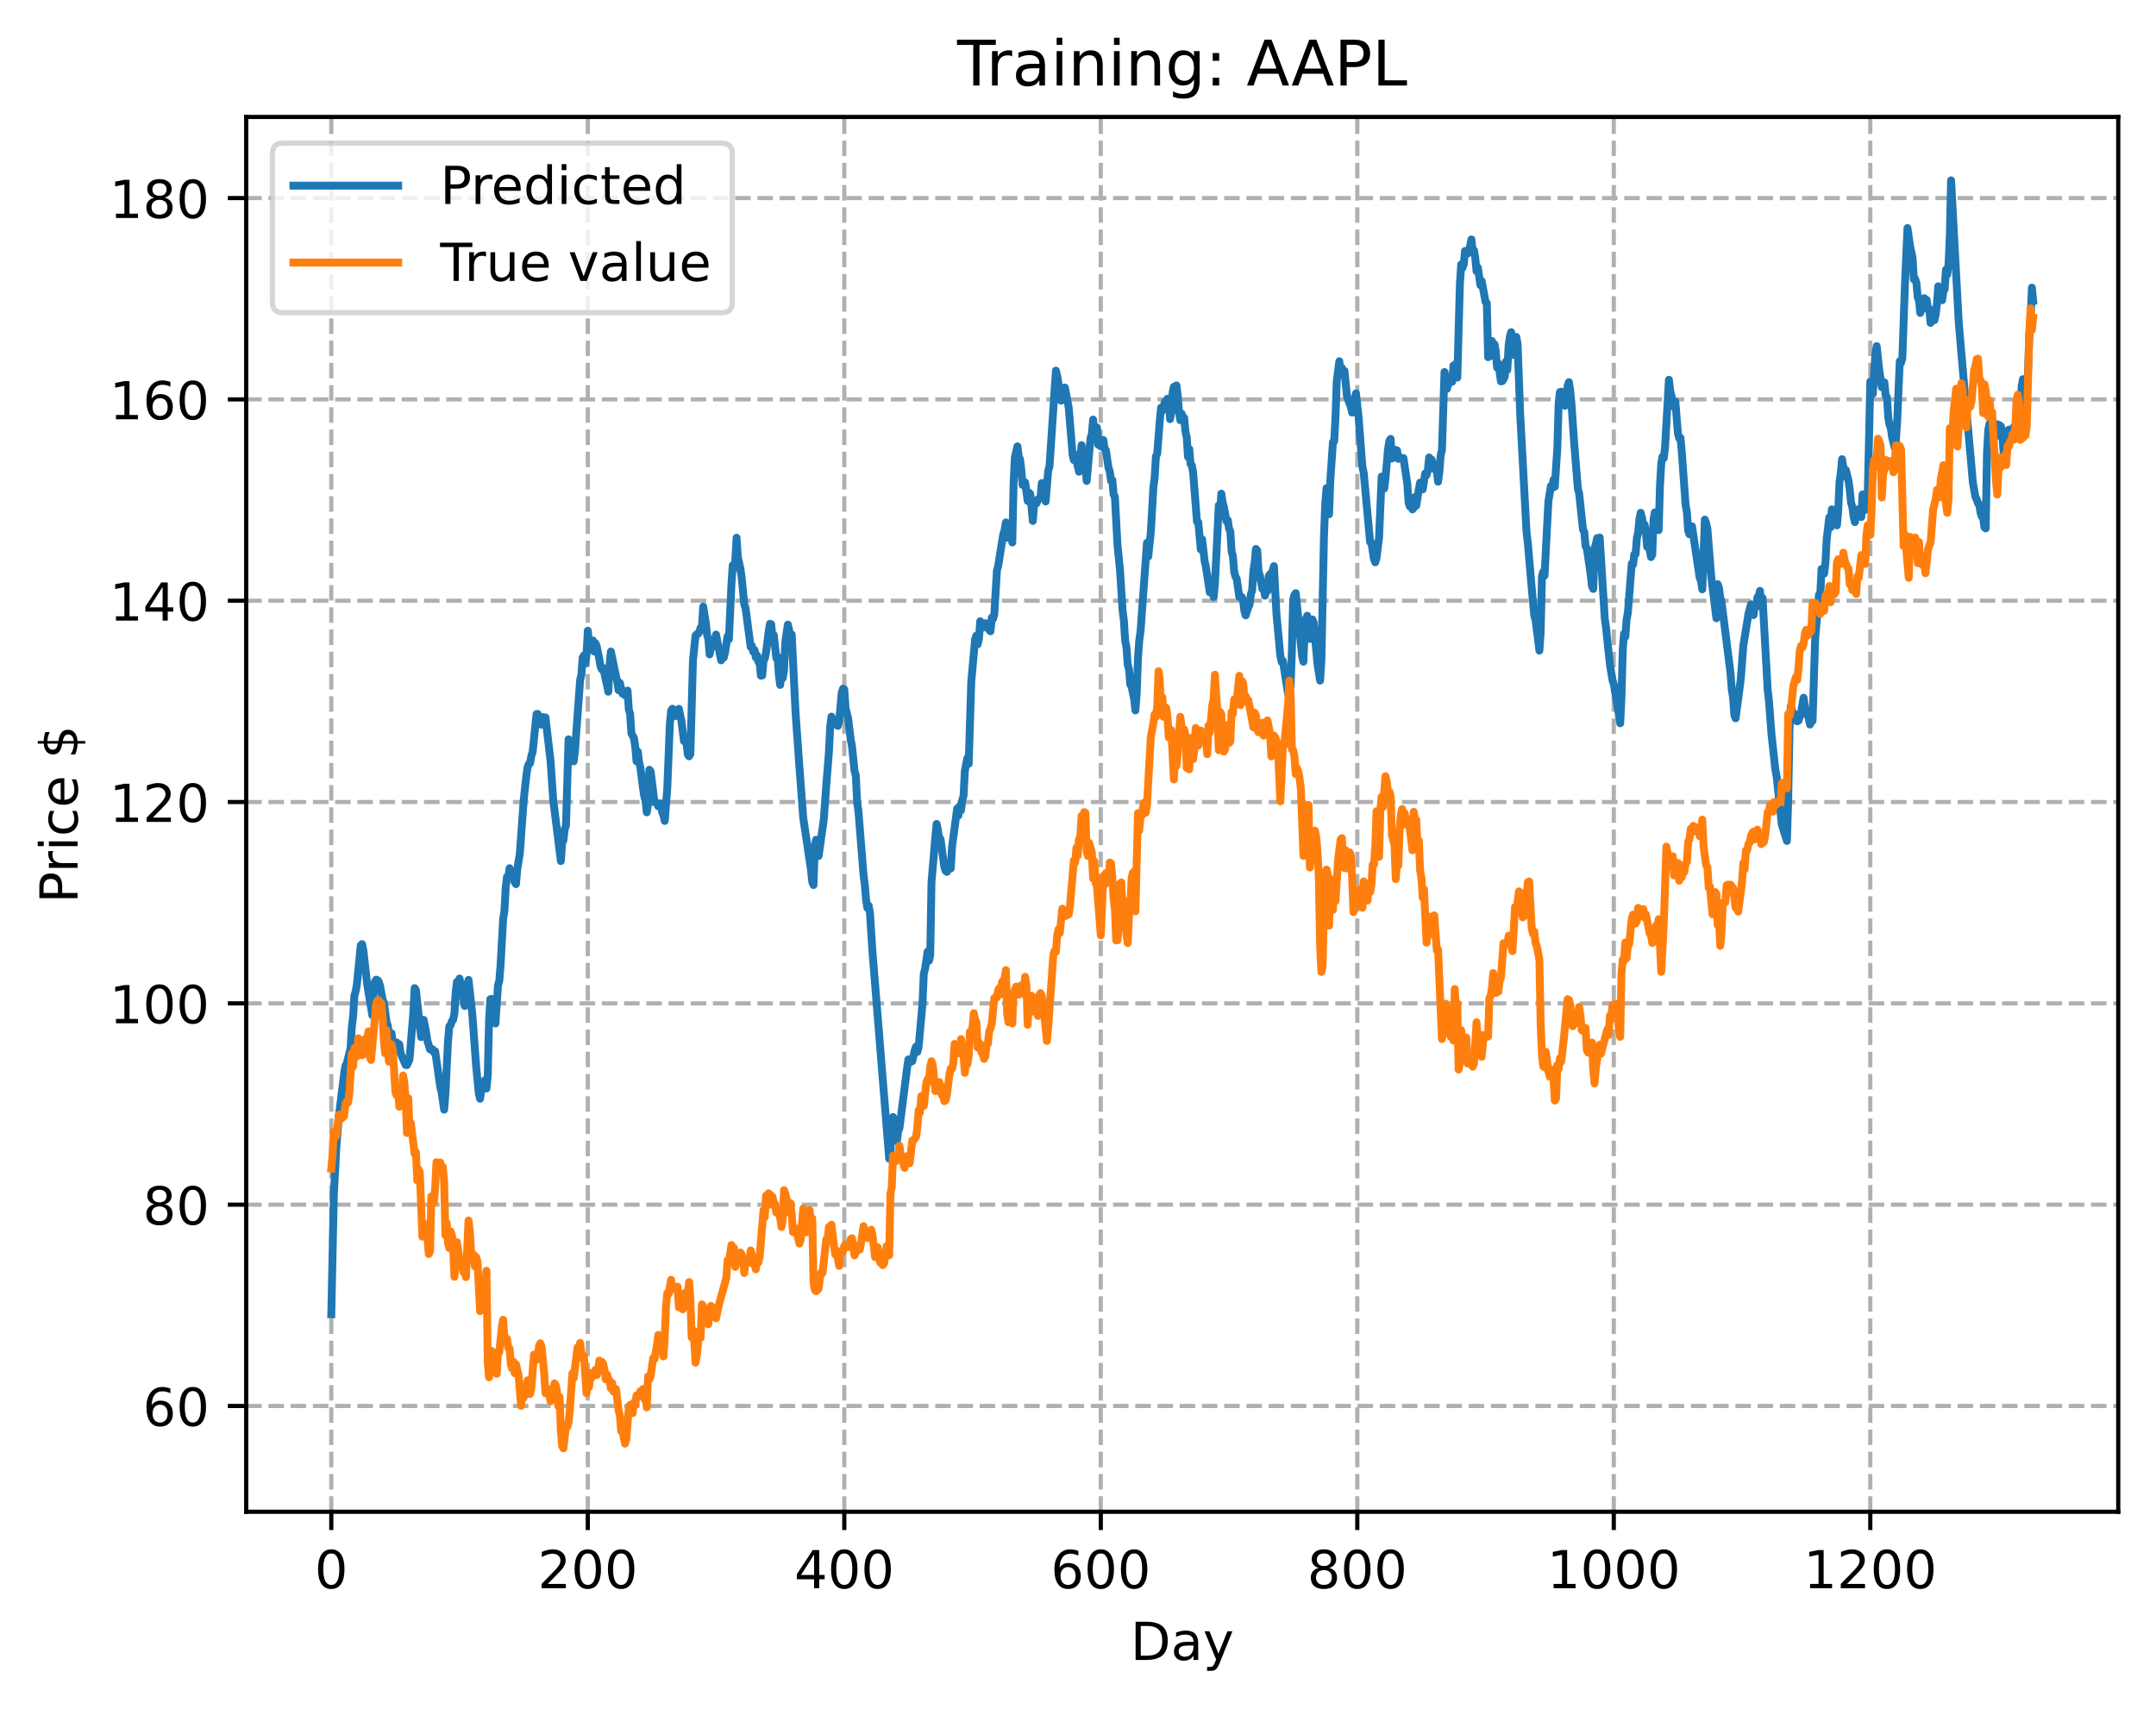 <?xml version="1.0" encoding="utf-8" standalone="no"?>
<!DOCTYPE svg PUBLIC "-//W3C//DTD SVG 1.1//EN"
  "http://www.w3.org/Graphics/SVG/1.1/DTD/svg11.dtd">
<!-- Created with matplotlib (https://matplotlib.org/) -->
<svg height="325.986pt" version="1.1" viewBox="0 0 411.286 325.986" width="411.286pt" xmlns="http://www.w3.org/2000/svg" xmlns:xlink="http://www.w3.org/1999/xlink">
 <defs>
  <style type="text/css">
*{stroke-linecap:butt;stroke-linejoin:round;}
  </style>
 </defs>
 <g id="figure_1">
  <g id="patch_1">
   <path d="M 0 325.986 
L 411.286 325.986 
L 411.286 0 
L 0 0 
z
" style="fill:#ffffff;"/>
  </g>
  <g id="axes_1">
   <g id="patch_2">
    <path d="M 46.966 288.43 
L 404.086 288.43 
L 404.086 22.318 
L 46.966 22.318 
z
" style="fill:#ffffff;"/>
   </g>
   <g id="matplotlib.axis_1">
    <g id="xtick_1">
     <g id="line2d_1">
      <path clip-path="url(#p4ecedcc6ad)" d="M 63.198 288.43 
L 63.198 22.318 
" style="fill:none;stroke:#b0b0b0;stroke-dasharray:2.96,1.28;stroke-dashoffset:0;stroke-width:0.8;"/>
     </g>
     <g id="line2d_2">
      <defs>
       <path d="M 0 0 
L 0 3.5 
" id="m09954abb69" style="stroke:#000000;stroke-width:0.8;"/>
      </defs>
      <g>
       <use style="stroke:#000000;stroke-width:0.8;" x="63.198" xlink:href="#m09954abb69" y="288.43"/>
      </g>
     </g>
     <g id="text_1">
      <!-- 0 -->
      <defs>
       <path d="M 31.781 66.406 
Q 24.172 66.406 20.328 58.906 
Q 16.5 51.422 16.5 36.375 
Q 16.5 21.391 20.328 13.891 
Q 24.172 6.391 31.781 6.391 
Q 39.453 6.391 43.281 13.891 
Q 47.125 21.391 47.125 36.375 
Q 47.125 51.422 43.281 58.906 
Q 39.453 66.406 31.781 66.406 
z
M 31.781 74.219 
Q 44.047 74.219 50.516 64.516 
Q 56.984 54.828 56.984 36.375 
Q 56.984 17.969 50.516 8.266 
Q 44.047 -1.422 31.781 -1.422 
Q 19.531 -1.422 13.062 8.266 
Q 6.594 17.969 6.594 36.375 
Q 6.594 54.828 13.062 64.516 
Q 19.531 74.219 31.781 74.219 
z
" id="DejaVuSans-48"/>
      </defs>
      <g transform="translate(60.017 303.029)scale(0.1 -0.1)">
       <use xlink:href="#DejaVuSans-48"/>
      </g>
     </g>
    </g>
    <g id="xtick_2">
     <g id="line2d_3">
      <path clip-path="url(#p4ecedcc6ad)" d="M 112.129 288.43 
L 112.129 22.318 
" style="fill:none;stroke:#b0b0b0;stroke-dasharray:2.96,1.28;stroke-dashoffset:0;stroke-width:0.8;"/>
     </g>
     <g id="line2d_4">
      <g>
       <use style="stroke:#000000;stroke-width:0.8;" x="112.129" xlink:href="#m09954abb69" y="288.43"/>
      </g>
     </g>
     <g id="text_2">
      <!-- 200 -->
      <defs>
       <path d="M 19.188 8.297 
L 53.609 8.297 
L 53.609 0 
L 7.328 0 
L 7.328 8.297 
Q 12.938 14.109 22.625 23.891 
Q 32.328 33.688 34.812 36.531 
Q 39.547 41.844 41.422 45.531 
Q 43.312 49.219 43.312 52.781 
Q 43.312 58.594 39.234 62.25 
Q 35.156 65.922 28.609 65.922 
Q 23.969 65.922 18.812 64.312 
Q 13.672 62.703 7.812 59.422 
L 7.812 69.391 
Q 13.766 71.781 18.938 73 
Q 24.125 74.219 28.422 74.219 
Q 39.75 74.219 46.484 68.547 
Q 53.219 62.891 53.219 53.422 
Q 53.219 48.922 51.531 44.891 
Q 49.859 40.875 45.406 35.406 
Q 44.188 33.984 37.641 27.219 
Q 31.109 20.453 19.188 8.297 
z
" id="DejaVuSans-50"/>
      </defs>
      <g transform="translate(102.585 303.029)scale(0.1 -0.1)">
       <use xlink:href="#DejaVuSans-50"/>
       <use x="63.623" xlink:href="#DejaVuSans-48"/>
       <use x="127.246" xlink:href="#DejaVuSans-48"/>
      </g>
     </g>
    </g>
    <g id="xtick_3">
     <g id="line2d_5">
      <path clip-path="url(#p4ecedcc6ad)" d="M 161.06 288.43 
L 161.06 22.318 
" style="fill:none;stroke:#b0b0b0;stroke-dasharray:2.96,1.28;stroke-dashoffset:0;stroke-width:0.8;"/>
     </g>
     <g id="line2d_6">
      <g>
       <use style="stroke:#000000;stroke-width:0.8;" x="161.06" xlink:href="#m09954abb69" y="288.43"/>
      </g>
     </g>
     <g id="text_3">
      <!-- 400 -->
      <defs>
       <path d="M 37.797 64.312 
L 12.891 25.391 
L 37.797 25.391 
z
M 35.203 72.906 
L 47.609 72.906 
L 47.609 25.391 
L 58.016 25.391 
L 58.016 17.188 
L 47.609 17.188 
L 47.609 0 
L 37.797 0 
L 37.797 17.188 
L 4.891 17.188 
L 4.891 26.703 
z
" id="DejaVuSans-52"/>
      </defs>
      <g transform="translate(151.516 303.029)scale(0.1 -0.1)">
       <use xlink:href="#DejaVuSans-52"/>
       <use x="63.623" xlink:href="#DejaVuSans-48"/>
       <use x="127.246" xlink:href="#DejaVuSans-48"/>
      </g>
     </g>
    </g>
    <g id="xtick_4">
     <g id="line2d_7">
      <path clip-path="url(#p4ecedcc6ad)" d="M 209.99 288.43 
L 209.99 22.318 
" style="fill:none;stroke:#b0b0b0;stroke-dasharray:2.96,1.28;stroke-dashoffset:0;stroke-width:0.8;"/>
     </g>
     <g id="line2d_8">
      <g>
       <use style="stroke:#000000;stroke-width:0.8;" x="209.99" xlink:href="#m09954abb69" y="288.43"/>
      </g>
     </g>
     <g id="text_4">
      <!-- 600 -->
      <defs>
       <path d="M 33.016 40.375 
Q 26.375 40.375 22.484 35.828 
Q 18.609 31.297 18.609 23.391 
Q 18.609 15.531 22.484 10.953 
Q 26.375 6.391 33.016 6.391 
Q 39.656 6.391 43.531 10.953 
Q 47.406 15.531 47.406 23.391 
Q 47.406 31.297 43.531 35.828 
Q 39.656 40.375 33.016 40.375 
z
M 52.594 71.297 
L 52.594 62.312 
Q 48.875 64.062 45.094 64.984 
Q 41.312 65.922 37.594 65.922 
Q 27.828 65.922 22.672 59.328 
Q 17.531 52.734 16.797 39.406 
Q 19.672 43.656 24.016 45.922 
Q 28.375 48.188 33.594 48.188 
Q 44.578 48.188 50.953 41.516 
Q 57.328 34.859 57.328 23.391 
Q 57.328 12.156 50.688 5.359 
Q 44.047 -1.422 33.016 -1.422 
Q 20.359 -1.422 13.672 8.266 
Q 6.984 17.969 6.984 36.375 
Q 6.984 53.656 15.188 63.938 
Q 23.391 74.219 37.203 74.219 
Q 40.922 74.219 44.703 73.484 
Q 48.484 72.75 52.594 71.297 
z
" id="DejaVuSans-54"/>
      </defs>
      <g transform="translate(200.446 303.029)scale(0.1 -0.1)">
       <use xlink:href="#DejaVuSans-54"/>
       <use x="63.623" xlink:href="#DejaVuSans-48"/>
       <use x="127.246" xlink:href="#DejaVuSans-48"/>
      </g>
     </g>
    </g>
    <g id="xtick_5">
     <g id="line2d_9">
      <path clip-path="url(#p4ecedcc6ad)" d="M 258.921 288.43 
L 258.921 22.318 
" style="fill:none;stroke:#b0b0b0;stroke-dasharray:2.96,1.28;stroke-dashoffset:0;stroke-width:0.8;"/>
     </g>
     <g id="line2d_10">
      <g>
       <use style="stroke:#000000;stroke-width:0.8;" x="258.921" xlink:href="#m09954abb69" y="288.43"/>
      </g>
     </g>
     <g id="text_5">
      <!-- 800 -->
      <defs>
       <path d="M 31.781 34.625 
Q 24.75 34.625 20.719 30.859 
Q 16.703 27.094 16.703 20.516 
Q 16.703 13.922 20.719 10.156 
Q 24.75 6.391 31.781 6.391 
Q 38.812 6.391 42.859 10.172 
Q 46.922 13.969 46.922 20.516 
Q 46.922 27.094 42.891 30.859 
Q 38.875 34.625 31.781 34.625 
z
M 21.922 38.812 
Q 15.578 40.375 12.031 44.719 
Q 8.5 49.078 8.5 55.328 
Q 8.5 64.062 14.719 69.141 
Q 20.953 74.219 31.781 74.219 
Q 42.672 74.219 48.875 69.141 
Q 55.078 64.062 55.078 55.328 
Q 55.078 49.078 51.531 44.719 
Q 48 40.375 41.703 38.812 
Q 48.828 37.156 52.797 32.312 
Q 56.781 27.484 56.781 20.516 
Q 56.781 9.906 50.312 4.234 
Q 43.844 -1.422 31.781 -1.422 
Q 19.734 -1.422 13.25 4.234 
Q 6.781 9.906 6.781 20.516 
Q 6.781 27.484 10.781 32.312 
Q 14.797 37.156 21.922 38.812 
z
M 18.312 54.391 
Q 18.312 48.734 21.844 45.562 
Q 25.391 42.391 31.781 42.391 
Q 38.141 42.391 41.719 45.562 
Q 45.312 48.734 45.312 54.391 
Q 45.312 60.062 41.719 63.234 
Q 38.141 66.406 31.781 66.406 
Q 25.391 66.406 21.844 63.234 
Q 18.312 60.062 18.312 54.391 
z
" id="DejaVuSans-56"/>
      </defs>
      <g transform="translate(249.377 303.029)scale(0.1 -0.1)">
       <use xlink:href="#DejaVuSans-56"/>
       <use x="63.623" xlink:href="#DejaVuSans-48"/>
       <use x="127.246" xlink:href="#DejaVuSans-48"/>
      </g>
     </g>
    </g>
    <g id="xtick_6">
     <g id="line2d_11">
      <path clip-path="url(#p4ecedcc6ad)" d="M 307.851 288.43 
L 307.851 22.318 
" style="fill:none;stroke:#b0b0b0;stroke-dasharray:2.96,1.28;stroke-dashoffset:0;stroke-width:0.8;"/>
     </g>
     <g id="line2d_12">
      <g>
       <use style="stroke:#000000;stroke-width:0.8;" x="307.851" xlink:href="#m09954abb69" y="288.43"/>
      </g>
     </g>
     <g id="text_6">
      <!-- 1000 -->
      <defs>
       <path d="M 12.406 8.297 
L 28.516 8.297 
L 28.516 63.922 
L 10.984 60.406 
L 10.984 69.391 
L 28.422 72.906 
L 38.281 72.906 
L 38.281 8.297 
L 54.391 8.297 
L 54.391 0 
L 12.406 0 
z
" id="DejaVuSans-49"/>
      </defs>
      <g transform="translate(295.126 303.029)scale(0.1 -0.1)">
       <use xlink:href="#DejaVuSans-49"/>
       <use x="63.623" xlink:href="#DejaVuSans-48"/>
       <use x="127.246" xlink:href="#DejaVuSans-48"/>
       <use x="190.869" xlink:href="#DejaVuSans-48"/>
      </g>
     </g>
    </g>
    <g id="xtick_7">
     <g id="line2d_13">
      <path clip-path="url(#p4ecedcc6ad)" d="M 356.782 288.43 
L 356.782 22.318 
" style="fill:none;stroke:#b0b0b0;stroke-dasharray:2.96,1.28;stroke-dashoffset:0;stroke-width:0.8;"/>
     </g>
     <g id="line2d_14">
      <g>
       <use style="stroke:#000000;stroke-width:0.8;" x="356.782" xlink:href="#m09954abb69" y="288.43"/>
      </g>
     </g>
     <g id="text_7">
      <!-- 1200 -->
      <g transform="translate(344.057 303.029)scale(0.1 -0.1)">
       <use xlink:href="#DejaVuSans-49"/>
       <use x="63.623" xlink:href="#DejaVuSans-50"/>
       <use x="127.246" xlink:href="#DejaVuSans-48"/>
       <use x="190.869" xlink:href="#DejaVuSans-48"/>
      </g>
     </g>
    </g>
    <g id="text_8">
     <!-- Day -->
     <defs>
      <path d="M 19.672 64.797 
L 19.672 8.109 
L 31.594 8.109 
Q 46.688 8.109 53.688 14.938 
Q 60.688 21.781 60.688 36.531 
Q 60.688 51.172 53.688 57.984 
Q 46.688 64.797 31.594 64.797 
z
M 9.812 72.906 
L 30.078 72.906 
Q 51.266 72.906 61.172 64.094 
Q 71.094 55.281 71.094 36.531 
Q 71.094 17.672 61.125 8.828 
Q 51.172 0 30.078 0 
L 9.812 0 
z
" id="DejaVuSans-68"/>
      <path d="M 34.281 27.484 
Q 23.391 27.484 19.188 25 
Q 14.984 22.516 14.984 16.5 
Q 14.984 11.719 18.141 8.906 
Q 21.297 6.109 26.703 6.109 
Q 34.188 6.109 38.703 11.406 
Q 43.219 16.703 43.219 25.484 
L 43.219 27.484 
z
M 52.203 31.203 
L 52.203 0 
L 43.219 0 
L 43.219 8.297 
Q 40.141 3.328 35.547 0.953 
Q 30.953 -1.422 24.312 -1.422 
Q 15.922 -1.422 10.953 3.297 
Q 6 8.016 6 15.922 
Q 6 25.141 12.172 29.828 
Q 18.359 34.516 30.609 34.516 
L 43.219 34.516 
L 43.219 35.406 
Q 43.219 41.609 39.141 45 
Q 35.062 48.391 27.688 48.391 
Q 23 48.391 18.547 47.266 
Q 14.109 46.141 10.016 43.891 
L 10.016 52.203 
Q 14.938 54.109 19.578 55.047 
Q 24.219 56 28.609 56 
Q 40.484 56 46.344 49.844 
Q 52.203 43.703 52.203 31.203 
z
" id="DejaVuSans-97"/>
      <path d="M 32.172 -5.078 
Q 28.375 -14.844 24.75 -17.812 
Q 21.141 -20.797 15.094 -20.797 
L 7.906 -20.797 
L 7.906 -13.281 
L 13.188 -13.281 
Q 16.891 -13.281 18.938 -11.516 
Q 21 -9.766 23.484 -3.219 
L 25.094 0.875 
L 2.984 54.688 
L 12.5 54.688 
L 29.594 11.922 
L 46.688 54.688 
L 56.203 54.688 
z
" id="DejaVuSans-121"/>
     </defs>
     <g transform="translate(215.652 316.707)scale(0.1 -0.1)">
      <use xlink:href="#DejaVuSans-68"/>
      <use x="77.002" xlink:href="#DejaVuSans-97"/>
      <use x="138.281" xlink:href="#DejaVuSans-121"/>
     </g>
    </g>
   </g>
   <g id="matplotlib.axis_2">
    <g id="ytick_1">
     <g id="line2d_15">
      <path clip-path="url(#p4ecedcc6ad)" d="M 46.966 268.249 
L 404.086 268.249 
" style="fill:none;stroke:#b0b0b0;stroke-dasharray:2.96,1.28;stroke-dashoffset:0;stroke-width:0.8;"/>
     </g>
     <g id="line2d_16">
      <defs>
       <path d="M 0 0 
L -3.5 0 
" id="m5688ed597b" style="stroke:#000000;stroke-width:0.8;"/>
      </defs>
      <g>
       <use style="stroke:#000000;stroke-width:0.8;" x="46.966" xlink:href="#m5688ed597b" y="268.249"/>
      </g>
     </g>
     <g id="text_9">
      <!-- 60 -->
      <g transform="translate(27.241 272.048)scale(0.1 -0.1)">
       <use xlink:href="#DejaVuSans-54"/>
       <use x="63.623" xlink:href="#DejaVuSans-48"/>
      </g>
     </g>
    </g>
    <g id="ytick_2">
     <g id="line2d_17">
      <path clip-path="url(#p4ecedcc6ad)" d="M 46.966 229.84 
L 404.086 229.84 
" style="fill:none;stroke:#b0b0b0;stroke-dasharray:2.96,1.28;stroke-dashoffset:0;stroke-width:0.8;"/>
     </g>
     <g id="line2d_18">
      <g>
       <use style="stroke:#000000;stroke-width:0.8;" x="46.966" xlink:href="#m5688ed597b" y="229.84"/>
      </g>
     </g>
     <g id="text_10">
      <!-- 80 -->
      <g transform="translate(27.241 233.639)scale(0.1 -0.1)">
       <use xlink:href="#DejaVuSans-56"/>
       <use x="63.623" xlink:href="#DejaVuSans-48"/>
      </g>
     </g>
    </g>
    <g id="ytick_3">
     <g id="line2d_19">
      <path clip-path="url(#p4ecedcc6ad)" d="M 46.966 191.43 
L 404.086 191.43 
" style="fill:none;stroke:#b0b0b0;stroke-dasharray:2.96,1.28;stroke-dashoffset:0;stroke-width:0.8;"/>
     </g>
     <g id="line2d_20">
      <g>
       <use style="stroke:#000000;stroke-width:0.8;" x="46.966" xlink:href="#m5688ed597b" y="191.43"/>
      </g>
     </g>
     <g id="text_11">
      <!-- 100 -->
      <g transform="translate(20.878 195.23)scale(0.1 -0.1)">
       <use xlink:href="#DejaVuSans-49"/>
       <use x="63.623" xlink:href="#DejaVuSans-48"/>
       <use x="127.246" xlink:href="#DejaVuSans-48"/>
      </g>
     </g>
    </g>
    <g id="ytick_4">
     <g id="line2d_21">
      <path clip-path="url(#p4ecedcc6ad)" d="M 46.966 153.021 
L 404.086 153.021 
" style="fill:none;stroke:#b0b0b0;stroke-dasharray:2.96,1.28;stroke-dashoffset:0;stroke-width:0.8;"/>
     </g>
     <g id="line2d_22">
      <g>
       <use style="stroke:#000000;stroke-width:0.8;" x="46.966" xlink:href="#m5688ed597b" y="153.021"/>
      </g>
     </g>
     <g id="text_12">
      <!-- 120 -->
      <g transform="translate(20.878 156.82)scale(0.1 -0.1)">
       <use xlink:href="#DejaVuSans-49"/>
       <use x="63.623" xlink:href="#DejaVuSans-50"/>
       <use x="127.246" xlink:href="#DejaVuSans-48"/>
      </g>
     </g>
    </g>
    <g id="ytick_5">
     <g id="line2d_23">
      <path clip-path="url(#p4ecedcc6ad)" d="M 46.966 114.612 
L 404.086 114.612 
" style="fill:none;stroke:#b0b0b0;stroke-dasharray:2.96,1.28;stroke-dashoffset:0;stroke-width:0.8;"/>
     </g>
     <g id="line2d_24">
      <g>
       <use style="stroke:#000000;stroke-width:0.8;" x="46.966" xlink:href="#m5688ed597b" y="114.612"/>
      </g>
     </g>
     <g id="text_13">
      <!-- 140 -->
      <g transform="translate(20.878 118.411)scale(0.1 -0.1)">
       <use xlink:href="#DejaVuSans-49"/>
       <use x="63.623" xlink:href="#DejaVuSans-52"/>
       <use x="127.246" xlink:href="#DejaVuSans-48"/>
      </g>
     </g>
    </g>
    <g id="ytick_6">
     <g id="line2d_25">
      <path clip-path="url(#p4ecedcc6ad)" d="M 46.966 76.203 
L 404.086 76.203 
" style="fill:none;stroke:#b0b0b0;stroke-dasharray:2.96,1.28;stroke-dashoffset:0;stroke-width:0.8;"/>
     </g>
     <g id="line2d_26">
      <g>
       <use style="stroke:#000000;stroke-width:0.8;" x="46.966" xlink:href="#m5688ed597b" y="76.203"/>
      </g>
     </g>
     <g id="text_14">
      <!-- 160 -->
      <g transform="translate(20.878 80.002)scale(0.1 -0.1)">
       <use xlink:href="#DejaVuSans-49"/>
       <use x="63.623" xlink:href="#DejaVuSans-54"/>
       <use x="127.246" xlink:href="#DejaVuSans-48"/>
      </g>
     </g>
    </g>
    <g id="ytick_7">
     <g id="line2d_27">
      <path clip-path="url(#p4ecedcc6ad)" d="M 46.966 37.793 
L 404.086 37.793 
" style="fill:none;stroke:#b0b0b0;stroke-dasharray:2.96,1.28;stroke-dashoffset:0;stroke-width:0.8;"/>
     </g>
     <g id="line2d_28">
      <g>
       <use style="stroke:#000000;stroke-width:0.8;" x="46.966" xlink:href="#m5688ed597b" y="37.793"/>
      </g>
     </g>
     <g id="text_15">
      <!-- 180 -->
      <g transform="translate(20.878 41.593)scale(0.1 -0.1)">
       <use xlink:href="#DejaVuSans-49"/>
       <use x="63.623" xlink:href="#DejaVuSans-56"/>
       <use x="127.246" xlink:href="#DejaVuSans-48"/>
      </g>
     </g>
    </g>
    <g id="text_16">
     <!-- Price $ -->
     <defs>
      <path d="M 19.672 64.797 
L 19.672 37.406 
L 32.078 37.406 
Q 38.969 37.406 42.719 40.969 
Q 46.484 44.531 46.484 51.125 
Q 46.484 57.672 42.719 61.234 
Q 38.969 64.797 32.078 64.797 
z
M 9.812 72.906 
L 32.078 72.906 
Q 44.344 72.906 50.609 67.359 
Q 56.891 61.812 56.891 51.125 
Q 56.891 40.328 50.609 34.812 
Q 44.344 29.297 32.078 29.297 
L 19.672 29.297 
L 19.672 0 
L 9.812 0 
z
" id="DejaVuSans-80"/>
      <path d="M 41.109 46.297 
Q 39.594 47.172 37.812 47.578 
Q 36.031 48 33.891 48 
Q 26.266 48 22.188 43.047 
Q 18.109 38.094 18.109 28.812 
L 18.109 0 
L 9.078 0 
L 9.078 54.688 
L 18.109 54.688 
L 18.109 46.188 
Q 20.953 51.172 25.484 53.578 
Q 30.031 56 36.531 56 
Q 37.453 56 38.578 55.875 
Q 39.703 55.766 41.062 55.516 
z
" id="DejaVuSans-114"/>
      <path d="M 9.422 54.688 
L 18.406 54.688 
L 18.406 0 
L 9.422 0 
z
M 9.422 75.984 
L 18.406 75.984 
L 18.406 64.594 
L 9.422 64.594 
z
" id="DejaVuSans-105"/>
      <path d="M 48.781 52.594 
L 48.781 44.188 
Q 44.969 46.297 41.141 47.344 
Q 37.312 48.391 33.406 48.391 
Q 24.656 48.391 19.812 42.844 
Q 14.984 37.312 14.984 27.297 
Q 14.984 17.281 19.812 11.734 
Q 24.656 6.203 33.406 6.203 
Q 37.312 6.203 41.141 7.25 
Q 44.969 8.297 48.781 10.406 
L 48.781 2.094 
Q 45.016 0.344 40.984 -0.531 
Q 36.969 -1.422 32.422 -1.422 
Q 20.062 -1.422 12.781 6.344 
Q 5.516 14.109 5.516 27.297 
Q 5.516 40.672 12.859 48.328 
Q 20.219 56 33.016 56 
Q 37.156 56 41.109 55.141 
Q 45.062 54.297 48.781 52.594 
z
" id="DejaVuSans-99"/>
      <path d="M 56.203 29.594 
L 56.203 25.203 
L 14.891 25.203 
Q 15.484 15.922 20.484 11.062 
Q 25.484 6.203 34.422 6.203 
Q 39.594 6.203 44.453 7.469 
Q 49.312 8.734 54.109 11.281 
L 54.109 2.781 
Q 49.266 0.734 44.188 -0.344 
Q 39.109 -1.422 33.891 -1.422 
Q 20.797 -1.422 13.156 6.188 
Q 5.516 13.812 5.516 26.812 
Q 5.516 40.234 12.766 48.109 
Q 20.016 56 32.328 56 
Q 43.359 56 49.781 48.891 
Q 56.203 41.797 56.203 29.594 
z
M 47.219 32.234 
Q 47.125 39.594 43.094 43.984 
Q 39.062 48.391 32.422 48.391 
Q 24.906 48.391 20.391 44.141 
Q 15.875 39.891 15.188 32.172 
z
" id="DejaVuSans-101"/>
      <path id="DejaVuSans-32"/>
      <path d="M 33.797 -14.703 
L 28.906 -14.703 
L 28.859 0 
Q 23.734 0.094 18.609 1.188 
Q 13.484 2.297 8.297 4.5 
L 8.297 13.281 
Q 13.281 10.156 18.375 8.562 
Q 23.484 6.984 28.906 6.938 
L 28.906 29.203 
Q 18.109 30.953 13.203 35.156 
Q 8.297 39.359 8.297 46.688 
Q 8.297 54.641 13.625 59.219 
Q 18.953 63.812 28.906 64.5 
L 28.906 75.984 
L 33.797 75.984 
L 33.797 64.656 
Q 38.328 64.453 42.578 63.688 
Q 46.828 62.938 50.875 61.625 
L 50.875 53.078 
Q 46.828 55.125 42.547 56.25 
Q 38.281 57.375 33.797 57.562 
L 33.797 36.719 
Q 44.875 35.016 50.094 30.609 
Q 55.328 26.219 55.328 18.609 
Q 55.328 10.359 49.781 5.594 
Q 44.234 0.828 33.797 0.094 
z
M 28.906 37.594 
L 28.906 57.625 
Q 23.25 56.984 20.266 54.391 
Q 17.281 51.812 17.281 47.516 
Q 17.281 43.312 20.031 40.969 
Q 22.797 38.625 28.906 37.594 
z
M 33.797 28.219 
L 33.797 7.078 
Q 39.984 7.906 43.141 10.594 
Q 46.297 13.281 46.297 17.672 
Q 46.297 21.969 43.281 24.5 
Q 40.281 27.047 33.797 28.219 
z
" id="DejaVuSans-36"/>
     </defs>
     <g transform="translate(14.798 172.342)rotate(-90)scale(0.1 -0.1)">
      <use xlink:href="#DejaVuSans-80"/>
      <use x="58.553" xlink:href="#DejaVuSans-114"/>
      <use x="99.666" xlink:href="#DejaVuSans-105"/>
      <use x="127.449" xlink:href="#DejaVuSans-99"/>
      <use x="182.43" xlink:href="#DejaVuSans-101"/>
      <use x="243.953" xlink:href="#DejaVuSans-32"/>
      <use x="275.74" xlink:href="#DejaVuSans-36"/>
     </g>
    </g>
   </g>
   <g id="line2d_29">
    <path clip-path="url(#p4ecedcc6ad)" d="M 63.198 250.756 
L 63.688 227.822 
L 64.177 218.645 
L 64.666 212.746 
L 65.645 204.867 
L 65.89 203.351 
L 66.134 202.948 
L 66.868 200.06 
L 67.113 195.955 
L 67.357 193.941 
L 67.602 189.972 
L 67.847 189.146 
L 68.091 187.752 
L 68.825 180.344 
L 69.07 180.13 
L 69.315 181.336 
L 70.049 187.841 
L 71.027 193.723 
L 71.272 189.2 
L 71.517 187.309 
L 71.761 186.912 
L 72.006 186.993 
L 72.251 187.289 
L 72.495 188.057 
L 72.984 190.705 
L 73.229 191.316 
L 73.718 194.865 
L 73.963 195.654 
L 74.208 197.229 
L 74.452 197.559 
L 74.697 197.161 
L 74.942 199.021 
L 75.186 198.735 
L 75.431 199.05 
L 75.676 198.892 
L 75.92 199.23 
L 76.165 199.23 
L 76.41 200.938 
L 77.388 203.199 
L 77.633 203.219 
L 78.122 202.146 
L 78.856 193.062 
L 79.101 188.523 
L 79.345 188.906 
L 80.324 197.879 
L 80.569 196.931 
L 80.813 194.577 
L 81.058 195.695 
L 81.547 198.62 
L 82.037 200.219 
L 82.281 200.282 
L 82.526 200.193 
L 82.771 200.791 
L 83.015 200.578 
L 83.994 207.461 
L 84.239 208.379 
L 84.728 211.723 
L 84.972 208.705 
L 85.462 198.664 
L 85.706 195.817 
L 85.951 195.62 
L 86.196 194.84 
L 86.44 194.57 
L 86.685 193.413 
L 86.93 189.302 
L 87.174 187.316 
L 87.419 187.263 
L 87.664 186.701 
L 88.398 190.622 
L 88.642 191.937 
L 88.887 187.759 
L 89.132 188.366 
L 89.376 186.955 
L 90.11 193.599 
L 90.844 203.612 
L 91.333 208.598 
L 91.578 209.639 
L 92.067 206.445 
L 92.312 206.561 
L 92.557 206.055 
L 92.801 207.689 
L 93.046 205.196 
L 93.291 194.757 
L 93.535 190.643 
L 93.78 190.587 
L 94.025 190.757 
L 94.269 192.586 
L 94.514 195.277 
L 95.003 187.985 
L 95.248 187.102 
L 95.493 184.079 
L 95.982 175.355 
L 96.227 173.791 
L 96.471 169.299 
L 96.716 167.289 
L 96.96 167.506 
L 97.205 165.649 
L 97.45 166.867 
L 97.939 167.246 
L 98.184 168.324 
L 98.428 168.691 
L 98.673 165.861 
L 99.162 162.861 
L 99.896 152.734 
L 100.386 148.173 
L 100.63 146.447 
L 100.875 145.775 
L 101.12 145.619 
L 101.364 144.21 
L 101.609 143.491 
L 102.343 136.247 
L 102.587 136.22 
L 102.832 137.916 
L 103.077 137.936 
L 103.321 138.269 
L 103.566 136.822 
L 103.811 137.271 
L 104.055 136.871 
L 105.034 145.254 
L 105.523 152.503 
L 106.991 164.289 
L 107.236 160.812 
L 107.481 160.328 
L 107.725 158.179 
L 107.97 157.541 
L 108.459 141.067 
L 108.704 143.093 
L 109.438 145.271 
L 109.682 143.206 
L 110.661 129.808 
L 110.906 128.752 
L 111.15 125.449 
L 111.395 125.047 
L 111.64 126.576 
L 111.884 125.02 
L 112.129 120.331 
L 112.374 122.792 
L 112.618 123.91 
L 113.108 122.201 
L 113.352 124.303 
L 113.597 122.733 
L 113.842 123.351 
L 114.331 125.796 
L 114.575 127.204 
L 114.82 127.736 
L 115.065 127.441 
L 115.799 130.758 
L 116.043 131.977 
L 116.288 127.002 
L 116.533 124.305 
L 117.267 127.866 
L 117.756 130.03 
L 118.001 131.691 
L 118.245 130.29 
L 118.735 132.341 
L 118.979 131.924 
L 119.224 132.666 
L 119.713 131.766 
L 119.958 135.415 
L 120.203 136.222 
L 120.447 139.915 
L 120.936 140.837 
L 121.181 142.481 
L 121.426 145.25 
L 121.67 143.39 
L 121.915 145.393 
L 122.16 146.432 
L 122.649 150.303 
L 122.894 151.908 
L 123.138 152.764 
L 123.383 154.983 
L 123.628 153.401 
L 123.872 146.873 
L 124.117 147.173 
L 124.851 153.067 
L 125.096 153.084 
L 125.34 153.271 
L 125.585 153.845 
L 126.074 153.282 
L 126.319 154.961 
L 126.563 155.525 
L 126.808 156.628 
L 127.297 150.32 
L 127.787 138.043 
L 128.031 135.601 
L 128.276 135.223 
L 128.521 135.569 
L 128.765 136.631 
L 129.01 136.178 
L 129.255 136.242 
L 129.499 135.244 
L 129.989 137.547 
L 130.478 141.411 
L 130.723 141.161 
L 130.967 141.951 
L 131.212 143.972 
L 131.457 144.303 
L 131.701 143.85 
L 132.191 126.038 
L 132.68 121.256 
L 132.924 121.001 
L 133.169 120.939 
L 133.414 120.523 
L 133.658 119.753 
L 133.903 119.515 
L 134.148 115.73 
L 134.637 118.783 
L 134.882 121.118 
L 135.126 121.914 
L 135.371 124.854 
L 135.616 123.365 
L 135.86 123.475 
L 136.35 123.231 
L 136.594 121.072 
L 137.328 124.845 
L 137.573 125.994 
L 137.818 124.867 
L 138.062 125.465 
L 138.307 124.525 
L 138.796 121.387 
L 139.041 121.988 
L 139.53 111.544 
L 139.775 107.866 
L 140.019 108.442 
L 140.264 107.014 
L 140.509 102.59 
L 140.753 106.283 
L 141.243 108.498 
L 141.487 110.221 
L 141.977 115.32 
L 142.221 115.976 
L 143.2 123.446 
L 143.445 123.233 
L 143.689 124.347 
L 143.934 124.014 
L 144.178 125.422 
L 144.423 125.042 
L 144.668 126.255 
L 144.912 126.547 
L 145.157 128.919 
L 145.402 128.889 
L 145.646 126.089 
L 145.891 125.64 
L 146.136 124.497 
L 146.625 120.575 
L 146.87 119.013 
L 147.114 119.093 
L 147.359 121.72 
L 147.604 121.136 
L 148.093 125.55 
L 148.338 125.289 
L 148.582 128.843 
L 148.827 130.681 
L 149.072 128.527 
L 149.316 129.394 
L 149.561 127.895 
L 149.806 122.451 
L 150.295 119.167 
L 150.539 120.174 
L 150.784 122.543 
L 151.029 121.054 
L 151.763 135.998 
L 152.497 146.283 
L 153.231 156.071 
L 154.699 165.88 
L 154.943 168.256 
L 155.188 168.86 
L 155.433 161.494 
L 155.677 160.212 
L 155.922 161.031 
L 156.166 163.308 
L 157.145 156.372 
L 157.634 149.691 
L 158.124 143.553 
L 158.368 138.628 
L 158.613 136.729 
L 159.102 138.08 
L 159.347 137.529 
L 159.592 138.354 
L 159.836 138.493 
L 160.081 137.635 
L 160.57 132.157 
L 160.815 131.389 
L 161.06 131.534 
L 161.304 135.098 
L 161.794 137.062 
L 162.283 141.115 
L 162.527 142.362 
L 163.017 147.114 
L 163.261 147.943 
L 163.506 153.127 
L 163.751 154.673 
L 164.729 166.922 
L 164.974 168.853 
L 165.219 171.697 
L 165.463 173.239 
L 165.708 172.797 
L 165.953 174.154 
L 166.442 181.704 
L 169.622 221.074 
L 169.867 219.969 
L 170.112 213.989 
L 170.356 213.112 
L 170.601 215.465 
L 171.09 217.742 
L 171.335 215.763 
L 171.58 215.255 
L 173.048 203.729 
L 173.292 202.125 
L 173.537 202.2 
L 173.782 202.589 
L 174.026 202.465 
L 174.515 200.339 
L 174.76 199.667 
L 175.005 200.686 
L 175.249 199.633 
L 175.983 191.419 
L 176.228 185.75 
L 176.473 184.859 
L 176.962 181.546 
L 177.207 183.322 
L 177.451 182.318 
L 177.696 168.309 
L 178.43 159.692 
L 178.675 157.194 
L 178.919 158.332 
L 179.164 160.159 
L 179.409 160.061 
L 180.142 165.377 
L 180.387 166.15 
L 180.632 166.353 
L 180.876 165.214 
L 181.121 165.644 
L 181.366 165.709 
L 181.61 161.608 
L 182.589 154.274 
L 182.834 155.602 
L 183.078 153.774 
L 183.323 154.618 
L 183.568 152.674 
L 183.812 151.837 
L 184.057 147.06 
L 184.546 144.603 
L 184.791 145.735 
L 185.28 130.108 
L 186.014 121.971 
L 186.259 121.272 
L 186.503 122.922 
L 186.748 121.829 
L 186.993 118.529 
L 187.237 119.37 
L 187.482 119.77 
L 187.971 118.899 
L 188.216 119.319 
L 188.461 119.263 
L 188.705 120.176 
L 188.95 120.44 
L 189.195 117.85 
L 189.439 118.082 
L 189.684 117.129 
L 190.173 108.88 
L 190.418 107.953 
L 191.152 103.359 
L 191.397 101.897 
L 191.641 101.163 
L 191.886 99.676 
L 192.13 102.605 
L 192.375 100.907 
L 192.62 100.593 
L 192.864 100.916 
L 193.109 103.504 
L 193.354 92.346 
L 193.598 87.298 
L 194.088 85.167 
L 194.332 87.108 
L 194.577 87.583 
L 194.822 89.558 
L 195.066 92.517 
L 195.311 92.353 
L 195.556 92.038 
L 196.045 95.588 
L 196.29 93.978 
L 196.534 94.226 
L 197.024 99.397 
L 197.268 96.261 
L 197.758 96.019 
L 198.002 95.252 
L 198.491 95.012 
L 198.736 92.169 
L 198.981 92.175 
L 199.225 93.498 
L 199.47 95.686 
L 199.959 89.818 
L 200.204 88.979 
L 201.427 70.711 
L 201.672 71.675 
L 201.917 73.123 
L 202.161 75.463 
L 202.406 76.44 
L 202.895 75.491 
L 203.14 73.937 
L 203.874 77.8 
L 204.363 83.671 
L 204.608 86.745 
L 204.852 87.778 
L 205.097 86.777 
L 205.831 90.009 
L 206.32 84.936 
L 206.565 87.775 
L 207.054 88.932 
L 207.299 91.763 
L 208.033 83.592 
L 208.278 82.89 
L 208.522 80.053 
L 208.767 82.577 
L 209.012 82.372 
L 209.256 81.557 
L 209.501 84.846 
L 209.746 84.309 
L 209.99 85.172 
L 210.235 85.224 
L 210.479 83.958 
L 210.724 85.671 
L 210.969 85.909 
L 211.458 89.218 
L 211.703 89.958 
L 211.947 91.747 
L 212.192 91.594 
L 212.437 94.374 
L 212.681 94.796 
L 213.171 103.929 
L 213.66 108.816 
L 214.149 116.458 
L 214.394 118.359 
L 214.639 122.259 
L 214.883 123.443 
L 215.128 126.816 
L 215.373 127.682 
L 215.617 130.624 
L 215.862 130.991 
L 216.351 133.382 
L 216.596 135.549 
L 216.84 132.348 
L 217.085 125.53 
L 217.33 122.179 
L 217.574 120.431 
L 218.798 103.561 
L 219.042 106.19 
L 219.532 101.55 
L 220.021 92.997 
L 220.266 91.121 
L 220.51 87.07 
L 220.755 86.564 
L 221.244 80.267 
L 221.489 77.775 
L 221.734 78.355 
L 222.223 76.673 
L 222.467 76.692 
L 222.712 76.076 
L 222.957 76.124 
L 223.201 79.968 
L 223.446 78.632 
L 223.691 74.908 
L 223.935 73.791 
L 224.18 74.255 
L 224.425 73.536 
L 224.669 75.468 
L 224.914 78.692 
L 225.159 80.166 
L 225.403 78.91 
L 225.648 79.57 
L 225.893 79.729 
L 226.137 82.316 
L 226.382 83.434 
L 226.627 87.172 
L 226.871 85.669 
L 227.116 88.532 
L 227.361 88.779 
L 227.605 90.18 
L 228.339 99.513 
L 228.584 99.632 
L 229.073 104.843 
L 229.318 102.898 
L 229.807 107.081 
L 230.052 108.227 
L 230.541 111.365 
L 230.786 113.022 
L 231.03 112.271 
L 231.275 112.026 
L 231.52 113.897 
L 231.764 111.409 
L 232.498 96.416 
L 232.743 97.699 
L 232.988 94.182 
L 233.232 95.853 
L 233.477 96.718 
L 233.966 99.453 
L 234.211 99.25 
L 234.455 100.848 
L 234.7 101.381 
L 234.945 105.229 
L 235.189 106.112 
L 235.434 109.04 
L 235.679 110.022 
L 235.923 110.417 
L 236.413 113.896 
L 236.657 113.719 
L 236.902 113.936 
L 237.147 114.65 
L 237.391 116.612 
L 237.636 117.408 
L 238.125 115.859 
L 238.37 115.391 
L 238.615 113.359 
L 238.859 112.698 
L 239.104 108.886 
L 239.349 107.26 
L 239.593 104.734 
L 239.838 105.065 
L 240.082 109.109 
L 240.327 109.723 
L 240.816 112.382 
L 241.061 111.887 
L 241.306 113.654 
L 241.55 111.649 
L 241.795 112.781 
L 242.04 109.891 
L 242.284 109.52 
L 242.529 109.826 
L 243.018 108.01 
L 243.508 117.216 
L 244.242 125.119 
L 244.486 126.295 
L 244.731 126.101 
L 245.709 132.342 
L 245.954 131.927 
L 246.199 130.975 
L 246.443 124.292 
L 246.688 114.418 
L 246.933 113.476 
L 247.177 113.17 
L 248.401 125.224 
L 248.645 126.25 
L 248.89 119.867 
L 249.135 118.026 
L 249.379 117.476 
L 249.624 121.009 
L 249.869 121.913 
L 250.113 121.217 
L 250.358 118.187 
L 250.603 118.772 
L 251.337 126.778 
L 251.826 129.858 
L 252.07 126.083 
L 252.56 102.545 
L 252.804 96.186 
L 253.049 93.131 
L 253.294 93.465 
L 253.538 98.12 
L 253.783 91.542 
L 254.272 84.359 
L 254.517 84.169 
L 254.762 79.625 
L 255.006 72.675 
L 255.496 68.924 
L 255.74 71.082 
L 255.985 70.188 
L 256.23 71.605 
L 256.474 70.768 
L 256.964 75.673 
L 257.697 77.664 
L 257.942 78.719 
L 258.187 78.395 
L 258.431 76.104 
L 258.676 75.047 
L 259.165 79.571 
L 259.899 89.073 
L 260.144 90.199 
L 261.367 103.421 
L 261.612 103.52 
L 262.101 106.643 
L 262.346 107.287 
L 262.591 106.462 
L 263.08 102.504 
L 263.569 90.928 
L 264.058 93.214 
L 264.303 91.224 
L 264.792 85.625 
L 265.037 84.127 
L 265.282 83.737 
L 265.526 87.484 
L 265.771 86.578 
L 266.26 85.829 
L 266.505 85.93 
L 266.75 87.546 
L 266.994 87.166 
L 267.484 87.562 
L 267.728 87.392 
L 268.462 92.317 
L 268.707 95.914 
L 268.952 96.637 
L 269.196 95.777 
L 269.441 97.192 
L 269.685 96.924 
L 269.93 94.82 
L 270.175 96.481 
L 270.664 93.301 
L 270.909 92.074 
L 271.398 93.361 
L 271.887 90.314 
L 272.132 90.662 
L 272.377 89.751 
L 272.621 87.283 
L 272.866 88.451 
L 273.111 87.692 
L 273.6 89.514 
L 274.089 89.677 
L 274.334 91.909 
L 274.579 90.039 
L 274.823 86.931 
L 275.068 85.887 
L 275.557 70.976 
L 275.802 72.129 
L 276.046 74.172 
L 276.291 72.494 
L 276.536 73.089 
L 276.78 72.171 
L 277.025 72.828 
L 277.27 69.719 
L 277.514 70.793 
L 277.759 69.378 
L 278.004 72.04 
L 278.493 54.207 
L 278.738 50.464 
L 278.982 51.13 
L 279.227 50.458 
L 279.472 47.877 
L 279.716 48.474 
L 279.961 48.385 
L 280.206 48.146 
L 280.695 45.681 
L 280.94 47.985 
L 281.184 47.773 
L 281.429 49.215 
L 281.673 51.761 
L 281.918 51.043 
L 282.407 54.406 
L 282.652 53.637 
L 283.386 57.613 
L 283.631 57.829 
L 283.875 68.142 
L 284.12 66.411 
L 284.365 67.64 
L 284.609 65.057 
L 284.854 67.944 
L 285.099 65.703 
L 285.343 67.073 
L 285.588 70.141 
L 285.833 69.321 
L 286.322 72.767 
L 286.567 72.72 
L 286.811 72.379 
L 287.056 71.808 
L 287.301 68.951 
L 287.545 70.566 
L 287.79 65.914 
L 288.034 64.196 
L 288.279 63.367 
L 288.768 67.713 
L 289.258 64.29 
L 289.502 65.596 
L 289.992 78.901 
L 290.481 87.986 
L 291.215 101.654 
L 291.46 103.638 
L 292.194 112.206 
L 292.683 117.499 
L 292.928 118.272 
L 293.661 124.137 
L 293.906 120.543 
L 294.151 109.93 
L 294.395 109.086 
L 294.64 109.844 
L 295.374 95.693 
L 295.863 92.709 
L 296.108 93.106 
L 296.353 91.533 
L 296.597 92.876 
L 297.087 85.421 
L 297.331 76.987 
L 297.576 74.795 
L 297.821 74.735 
L 298.065 76.813 
L 298.31 76.27 
L 298.555 77.43 
L 298.799 76.612 
L 299.044 73.624 
L 299.289 72.908 
L 299.533 74.503 
L 299.778 76.975 
L 300.267 84.142 
L 301.001 93.252 
L 301.246 94.162 
L 301.98 101.073 
L 302.224 101.482 
L 302.469 104.233 
L 302.714 104.637 
L 303.448 109.637 
L 303.692 111.851 
L 303.937 112.372 
L 304.182 104.552 
L 304.426 103.838 
L 304.671 102.665 
L 304.916 102.681 
L 305.16 102.551 
L 306.139 118.097 
L 306.383 119.846 
L 307.117 126.831 
L 307.607 129.775 
L 307.851 130.513 
L 308.585 134.884 
L 309.075 138.007 
L 309.319 132.932 
L 309.564 123.95 
L 309.809 120.902 
L 310.053 121.5 
L 310.298 118.162 
L 310.543 116.887 
L 311.277 107.545 
L 311.521 107.74 
L 311.766 105.763 
L 312.01 105.742 
L 312.255 102.636 
L 312.5 101.626 
L 312.744 99.008 
L 312.989 97.838 
L 313.234 98.797 
L 313.478 100.347 
L 313.723 100.077 
L 313.968 101.372 
L 314.212 104.348 
L 314.457 103.498 
L 314.946 106.283 
L 315.191 105.842 
L 315.436 99.135 
L 315.68 97.769 
L 316.17 100.618 
L 316.414 101.154 
L 316.659 92.783 
L 316.904 88.438 
L 317.148 87.12 
L 317.393 87.396 
L 317.637 85.223 
L 318.371 72.457 
L 318.616 74.64 
L 318.861 75.511 
L 319.105 76.952 
L 319.35 77.612 
L 319.595 76.605 
L 320.084 82.672 
L 320.329 83.622 
L 320.573 83.546 
L 320.818 86.171 
L 321.307 92.938 
L 321.552 96.349 
L 321.797 97.731 
L 322.041 101.248 
L 322.286 101.941 
L 322.531 100.773 
L 322.775 100.414 
L 324.243 110.291 
L 324.488 110.769 
L 324.732 112.438 
L 325.222 99.135 
L 325.466 99.819 
L 325.711 100.891 
L 326.445 110.056 
L 327.424 117.959 
L 327.668 111.461 
L 327.913 112.175 
L 328.158 113.962 
L 328.402 114.848 
L 328.892 118.679 
L 330.115 128.396 
L 330.359 131.584 
L 330.604 133.049 
L 330.849 136.437 
L 331.093 137.055 
L 332.072 129.602 
L 332.561 123.213 
L 333.54 117.142 
L 334.029 115.304 
L 334.519 117.353 
L 334.763 115.289 
L 335.008 115.85 
L 335.252 113.947 
L 335.497 113.784 
L 335.742 112.737 
L 335.986 115.449 
L 336.231 114.072 
L 337.21 131.669 
L 337.454 133.699 
L 337.944 140.173 
L 338.678 146.902 
L 338.922 148.2 
L 339.901 157.324 
L 340.88 160.445 
L 341.124 152.473 
L 341.369 139.319 
L 341.613 134.716 
L 342.103 136.393 
L 342.347 136.24 
L 342.592 137.256 
L 342.837 137.623 
L 343.081 137.503 
L 343.571 135.916 
L 344.06 133.122 
L 344.549 136.312 
L 344.794 135.998 
L 345.283 138.241 
L 345.528 137.059 
L 345.773 137.551 
L 346.262 121.987 
L 346.996 113.451 
L 347.24 113.33 
L 347.485 108.55 
L 347.974 109.463 
L 348.219 107.555 
L 348.464 102.877 
L 348.953 98.724 
L 349.198 100.613 
L 349.442 97.186 
L 349.687 98.943 
L 349.932 98.803 
L 350.176 99.913 
L 350.421 100.237 
L 350.666 97.45 
L 350.91 91.92 
L 351.155 90.225 
L 351.4 87.609 
L 351.889 90.755 
L 352.134 89.696 
L 352.623 91.723 
L 352.868 93.43 
L 353.112 95.937 
L 353.357 96.698 
L 353.601 98.604 
L 353.846 99.61 
L 354.335 97.211 
L 354.58 98.04 
L 355.069 98.646 
L 355.314 94.329 
L 355.559 96.54 
L 355.803 97.31 
L 356.048 96.813 
L 356.293 94.685 
L 356.782 72.81 
L 357.027 74.39 
L 357.271 75.143 
L 357.761 67.458 
L 358.005 66.039 
L 358.495 70.585 
L 358.984 73.884 
L 359.228 73.594 
L 359.473 72.945 
L 359.718 75.532 
L 359.962 75.777 
L 360.207 79.66 
L 360.452 81.072 
L 360.696 81.651 
L 360.941 83.384 
L 361.43 85.416 
L 361.675 84.051 
L 361.92 80.174 
L 362.409 68.914 
L 362.654 69.221 
L 362.898 68.28 
L 363.388 54.445 
L 363.877 43.507 
L 364.366 46.952 
L 364.856 49.264 
L 365.1 53.31 
L 365.345 53.253 
L 365.589 54.005 
L 365.834 56.75 
L 366.079 57.339 
L 366.323 59.705 
L 367.057 56.893 
L 367.302 57.363 
L 367.547 57.222 
L 367.791 59.067 
L 368.036 58.922 
L 368.281 61.605 
L 368.525 61.051 
L 369.015 61.096 
L 369.259 60.046 
L 369.504 57.891 
L 369.749 54.622 
L 369.993 55.877 
L 370.238 56.094 
L 370.483 57.285 
L 370.727 55.509 
L 370.972 55.179 
L 371.216 51.461 
L 371.461 52.394 
L 371.706 50.414 
L 371.95 45.071 
L 372.195 34.414 
L 373.663 61.604 
L 374.886 75.845 
L 375.376 81.135 
L 376.11 89.295 
L 376.354 92.104 
L 376.844 94.84 
L 377.088 95.268 
L 377.333 96.069 
L 377.577 96.201 
L 377.822 97.857 
L 378.067 98.584 
L 378.311 98.73 
L 378.556 100.617 
L 378.801 100.815 
L 379.045 86.375 
L 379.29 82.012 
L 379.535 80.807 
L 380.024 82.155 
L 380.269 83.968 
L 380.513 82.704 
L 380.758 83.253 
L 381.003 80.944 
L 381.247 82.132 
L 381.492 81.152 
L 381.737 81.408 
L 381.981 83.331 
L 382.226 86.443 
L 382.471 85.394 
L 382.96 82.415 
L 383.204 81.973 
L 383.449 82.471 
L 383.694 82.238 
L 383.938 82.33 
L 384.183 81.398 
L 384.428 81.662 
L 384.672 83.534 
L 384.917 82.254 
L 385.162 79.09 
L 385.406 78.852 
L 385.651 73.746 
L 385.896 72.351 
L 386.14 72.903 
L 386.385 72.389 
L 386.63 74.059 
L 386.874 70.959 
L 387.119 63.803 
L 387.364 61.125 
L 387.608 54.878 
L 387.853 57.407 
L 387.853 57.407 
" style="fill:none;stroke:#1f77b4;stroke-linecap:square;stroke-width:1.5;"/>
   </g>
   <g id="line2d_30">
    <path clip-path="url(#p4ecedcc6ad)" d="M 63.198 222.945 
L 63.443 220.237 
L 63.688 215.916 
L 63.932 216.992 
L 64.177 216.723 
L 64.666 212.671 
L 65.156 213.42 
L 65.645 212.92 
L 65.89 210.635 
L 66.134 210.174 
L 66.379 210.405 
L 66.623 208.887 
L 67.113 200.994 
L 67.357 203.491 
L 67.602 199.977 
L 67.847 201.686 
L 68.091 201.513 
L 68.336 198.094 
L 68.825 198.709 
L 69.07 201.34 
L 69.315 200.975 
L 69.559 198.306 
L 69.804 199.592 
L 70.293 196.789 
L 70.538 201.647 
L 70.783 202.243 
L 71.761 191.488 
L 72.006 190.912 
L 72.251 190.854 
L 72.495 191.795 
L 72.74 191.411 
L 72.984 193.965 
L 73.229 198.69 
L 73.474 200.975 
L 73.718 196.558 
L 73.963 200.457 
L 74.208 202.569 
L 74.452 202.051 
L 74.697 199.266 
L 74.942 200.533 
L 75.431 208.388 
L 75.676 209.022 
L 75.92 207.639 
L 76.165 211.154 
L 76.41 210.712 
L 76.654 209.329 
L 76.899 205.2 
L 77.144 206.621 
L 77.388 209.905 
L 77.633 216.166 
L 77.878 209.521 
L 78.122 215.206 
L 78.367 214.246 
L 79.101 220.141 
L 79.345 219.815 
L 79.59 225.231 
L 79.835 223.08 
L 80.079 223.579 
L 80.569 235.947 
L 80.813 233.393 
L 81.058 234.545 
L 81.303 234.526 
L 81.547 236.177 
L 81.792 239.269 
L 82.037 238.712 
L 82.281 228.265 
L 82.526 229.59 
L 82.771 229.379 
L 83.015 226.69 
L 83.26 221.735 
L 83.505 223.041 
L 83.749 223.541 
L 83.994 221.793 
L 84.239 222.907 
L 84.483 222.657 
L 84.728 225.499 
L 84.972 235.659 
L 85.217 233.335 
L 85.462 237.176 
L 85.706 238.117 
L 85.951 234.948 
L 86.196 235.601 
L 86.44 238.155 
L 86.685 243.609 
L 86.93 241.132 
L 87.174 237.003 
L 87.664 240.345 
L 87.908 240.998 
L 88.153 240.767 
L 88.398 242.726 
L 88.642 242.169 
L 88.887 243.667 
L 89.376 232.855 
L 89.621 234.756 
L 89.866 238.885 
L 90.11 239.749 
L 90.355 239.365 
L 90.599 241.612 
L 90.844 239.845 
L 91.089 240.729 
L 91.578 250.158 
L 91.823 244.627 
L 92.312 246.298 
L 92.557 244.992 
L 92.801 242.457 
L 93.046 259.876 
L 93.291 262.795 
L 93.78 257.744 
L 94.514 259.031 
L 94.759 262.123 
L 95.003 257.859 
L 95.248 257.994 
L 95.737 253.173 
L 95.982 251.81 
L 96.227 255.113 
L 96.716 255.459 
L 96.96 257.226 
L 97.205 257.283 
L 97.45 260.337 
L 97.694 261.105 
L 97.939 259.799 
L 98.184 261.988 
L 98.428 260.298 
L 98.918 262.372 
L 99.407 268.23 
L 99.652 265.195 
L 99.896 266.693 
L 100.141 265.349 
L 100.386 265.042 
L 100.63 263.352 
L 100.875 265.944 
L 101.12 265.964 
L 101.364 264.811 
L 101.854 258.455 
L 102.098 258.781 
L 102.343 259.453 
L 102.587 259.261 
L 102.832 256.745 
L 103.077 256.284 
L 103.321 256.957 
L 103.811 262.027 
L 104.055 265.81 
L 104.3 265.56 
L 104.545 264.965 
L 105.034 267.366 
L 105.279 266.54 
L 105.523 266.329 
L 105.768 263.947 
L 106.013 264.312 
L 106.257 265.56 
L 106.502 268.287 
L 106.747 266.54 
L 106.991 272.973 
L 107.236 275.912 
L 107.481 276.334 
L 107.97 272.051 
L 108.215 272.244 
L 108.459 271.437 
L 108.704 269.017 
L 109.193 262.007 
L 109.438 262.948 
L 110.172 257.072 
L 110.416 257.648 
L 110.661 256.227 
L 110.906 258.167 
L 111.15 259.204 
L 111.395 258.723 
L 111.884 265.829 
L 112.129 264.254 
L 112.374 264.619 
L 112.618 261.95 
L 112.863 262.852 
L 113.108 262.392 
L 113.352 262.18 
L 113.597 261.355 
L 113.842 262.372 
L 114.086 261.412 
L 114.331 259.588 
L 114.575 260.087 
L 114.82 259.818 
L 115.065 260.202 
L 115.309 261.355 
L 115.554 263.179 
L 115.799 262.257 
L 116.043 263.064 
L 116.288 263.429 
L 116.533 264.907 
L 116.777 263.87 
L 117.022 265.484 
L 117.267 264.965 
L 117.511 265.023 
L 118.001 269.113 
L 118.245 270.035 
L 118.49 273.031 
L 118.735 273.012 
L 119.224 275.451 
L 119.469 274.683 
L 119.958 268.671 
L 120.203 268.038 
L 120.692 269.613 
L 120.936 267.596 
L 121.181 268.057 
L 121.426 266.252 
L 121.67 266.463 
L 121.915 266.213 
L 122.16 265.445 
L 122.404 265.426 
L 122.649 265.023 
L 122.894 266.885 
L 123.138 266.521 
L 123.383 268.518 
L 123.628 262.622 
L 123.872 263.179 
L 124.117 262.488 
L 124.606 259.108 
L 124.851 259.319 
L 125.34 256.573 
L 125.585 254.691 
L 125.83 255.843 
L 126.074 255.9 
L 126.319 256.995 
L 126.563 258.8 
L 126.808 255.247 
L 127.053 249.16 
L 127.297 246.721 
L 127.542 246.874 
L 128.031 244.186 
L 128.276 246.01 
L 128.521 245.645 
L 128.765 245.491 
L 129.01 246.029 
L 129.255 245.491 
L 129.499 249.428 
L 129.744 248.795 
L 129.989 248.583 
L 130.233 249.813 
L 130.478 249.428 
L 130.723 246.663 
L 130.967 247.604 
L 131.212 246.797 
L 131.457 244.608 
L 131.701 247.777 
L 131.946 255.151 
L 132.191 253.788 
L 132.435 255.939 
L 132.68 259.991 
L 132.924 258.551 
L 133.414 253.903 
L 133.658 255.247 
L 133.903 248.871 
L 134.148 249.294 
L 134.392 251.368 
L 134.637 250.081 
L 134.882 251.042 
L 135.126 252.674 
L 135.371 249.601 
L 135.616 249.16 
L 135.86 250.85 
L 136.105 250.965 
L 136.35 249.659 
L 136.594 251.522 
L 137.084 249.14 
L 138.551 243.859 
L 138.796 240.441 
L 139.041 240.844 
L 139.53 237.541 
L 139.775 239.173 
L 140.019 238.098 
L 140.264 241.727 
L 140.509 239.461 
L 140.998 240.806 
L 141.243 238.962 
L 141.487 239.327 
L 141.732 240.556 
L 141.977 242.88 
L 142.221 240.652 
L 142.466 241.074 
L 142.955 240.633 
L 143.2 238.578 
L 143.445 239.442 
L 143.689 241.19 
L 143.934 240.94 
L 144.178 242.188 
L 144.423 240.498 
L 144.668 240.863 
L 144.912 239.788 
L 145.646 230.915 
L 145.891 232.24 
L 146.136 228.111 
L 146.38 228.476 
L 146.625 227.67 
L 146.87 229.84 
L 147.114 228.073 
L 147.359 228.323 
L 147.604 229.475 
L 147.848 229.686 
L 148.093 231.376 
L 148.338 230.531 
L 148.582 231.222 
L 148.827 232.375 
L 149.072 234.103 
L 149.316 232.855 
L 149.561 227.074 
L 149.806 227.727 
L 150.295 229.821 
L 150.539 231.338 
L 150.784 229.552 
L 151.029 231.722 
L 151.273 235.063 
L 151.518 234.257 
L 151.763 235.313 
L 152.007 234.372 
L 152.252 236.273 
L 152.497 237.272 
L 152.741 236.504 
L 153.231 230.569 
L 153.475 231.414 
L 153.72 235.14 
L 153.965 232.836 
L 154.209 232.163 
L 154.454 230.896 
L 154.699 233.661 
L 154.943 232.452 
L 155.188 244.512 
L 155.433 246.087 
L 155.677 246.356 
L 156.166 245.876 
L 156.411 243.897 
L 156.656 242.841 
L 156.9 242.86 
L 157.634 236.427 
L 157.879 236.446 
L 158.124 234.103 
L 158.368 234.238 
L 158.613 233.681 
L 159.102 237.752 
L 159.347 239.365 
L 159.592 238.751 
L 160.081 241.535 
L 160.326 238.712 
L 160.57 239.096 
L 160.815 238.693 
L 161.06 237.733 
L 161.304 237.426 
L 161.549 237.867 
L 161.794 237.944 
L 162.038 237.81 
L 162.283 236.408 
L 162.527 236.254 
L 163.017 239.519 
L 163.261 238.962 
L 163.506 237.694 
L 163.751 237.733 
L 163.995 238.424 
L 164.24 237.291 
L 164.729 233.949 
L 164.974 235.39 
L 165.219 236.024 
L 165.463 236.196 
L 165.708 236.216 
L 165.953 234.871 
L 166.197 234.622 
L 166.442 235.659 
L 166.931 239.865 
L 167.176 239.865 
L 167.421 237.982 
L 167.91 240.921 
L 168.154 240.345 
L 168.399 241.382 
L 168.644 241.094 
L 169.133 237.752 
L 169.378 237.598 
L 169.622 239.519 
L 169.867 227.708 
L 170.112 226.556 
L 170.356 220.487 
L 170.846 221.582 
L 171.335 220.91 
L 171.58 218.605 
L 171.824 220.391 
L 172.069 220.967 
L 172.558 222.83 
L 172.803 220.833 
L 173.048 220.583 
L 173.292 220.545 
L 173.537 221.927 
L 174.026 217.606 
L 174.271 217.568 
L 174.76 216.877 
L 175.005 214.995 
L 175.249 211.826 
L 175.494 212.287 
L 175.739 209.156 
L 175.983 209.809 
L 176.228 211 
L 176.717 206.564 
L 176.962 205.872 
L 177.207 206.372 
L 177.451 203.529 
L 177.696 202.473 
L 177.941 203.222 
L 178.43 208.177 
L 178.675 206.41 
L 178.919 206.641 
L 179.164 206.448 
L 179.409 207.063 
L 179.653 208.887 
L 179.898 209.041 
L 180.142 210.097 
L 180.387 209.944 
L 180.632 208.907 
L 181.121 205.008 
L 181.366 203.875 
L 181.61 203.952 
L 181.855 202.896 
L 182.1 199.17 
L 182.344 200.361 
L 182.589 200.284 
L 182.834 200.975 
L 183.078 200.61 
L 183.323 198.248 
L 183.568 200.418 
L 183.812 201.455 
L 184.057 204.701 
L 184.302 202.127 
L 184.546 203.068 
L 184.791 201.57 
L 185.036 196.827 
L 185.28 197.134 
L 185.525 195.905 
L 185.77 193.312 
L 186.014 194.542 
L 186.259 194.983 
L 186.503 199.88 
L 186.748 198.863 
L 187.237 200.802 
L 187.482 201.11 
L 187.727 202.031 
L 187.971 201.532 
L 188.216 199.131 
L 188.461 199.17 
L 188.705 196.731 
L 188.95 196.232 
L 189.195 195.31 
L 189.684 190.413 
L 190.173 190.317 
L 190.418 188.895 
L 190.663 188.473 
L 190.907 189.721 
L 191.152 187.34 
L 191.397 187.109 
L 191.641 186.629 
L 191.886 185.093 
L 192.13 193.466 
L 192.375 195.041 
L 192.62 193.409 
L 193.109 195.291 
L 193.354 189.51 
L 193.843 188.242 
L 194.088 188.3 
L 194.332 189.779 
L 194.577 188.396 
L 194.822 187.993 
L 195.066 189.587 
L 195.311 189.395 
L 195.556 186.36 
L 195.8 188.07 
L 196.045 195.521 
L 196.29 189.99 
L 196.534 191.219 
L 196.779 189.99 
L 197.024 193.005 
L 197.268 191.622 
L 197.513 192.16 
L 197.758 192.16 
L 198.002 193.831 
L 198.247 189.894 
L 198.491 189.472 
L 198.736 190.029 
L 199.225 193.831 
L 199.715 198.613 
L 199.959 195.905 
L 200.693 185.688 
L 200.938 182.155 
L 201.183 181.406 
L 201.427 181.617 
L 201.672 178.487 
L 201.917 177.334 
L 202.161 178.026 
L 202.651 173.378 
L 202.895 174.914 
L 203.14 174.415 
L 203.385 174.722 
L 203.629 174.127 
L 203.874 174.473 
L 204.118 172.802 
L 204.852 164.198 
L 205.097 164.563 
L 205.342 161.721 
L 205.586 163.257 
L 205.831 160.108 
L 206.076 159.8 
L 206.32 155.671 
L 206.565 157.63 
L 206.81 154.942 
L 207.054 155.076 
L 207.299 162.489 
L 207.544 163.334 
L 207.788 160.837 
L 208.278 162.623 
L 208.522 167.617 
L 208.767 164.313 
L 209.012 168.481 
L 209.256 169.115 
L 209.99 178.467 
L 210.479 167.137 
L 210.724 168.807 
L 210.969 166.58 
L 211.458 168.366 
L 211.703 164.563 
L 211.947 164.717 
L 212.192 167.386 
L 212.437 171.496 
L 212.681 173.513 
L 212.926 179.428 
L 213.171 179.408 
L 213.415 176.547 
L 213.66 168.596 
L 213.905 168.366 
L 214.149 173.666 
L 214.394 171.803 
L 214.639 172.61 
L 214.883 178.333 
L 215.128 179.927 
L 215.373 174.684 
L 215.617 173.09 
L 215.862 167.617 
L 216.106 166.503 
L 216.351 166.272 
L 216.596 173.877 
L 217.085 155.134 
L 217.33 158.475 
L 217.574 155.652 
L 217.819 155.614 
L 218.064 153.866 
L 218.308 153.136 
L 218.553 155.076 
L 218.798 153.559 
L 219.532 140.615 
L 220.021 137.984 
L 220.266 136.275 
L 220.51 136.793 
L 220.755 134.777 
L 221 128.055 
L 221.244 129.649 
L 221.489 136.14 
L 221.734 133.029 
L 221.978 136.774 
L 222.223 135.564 
L 222.467 135.046 
L 222.712 136.62 
L 222.957 140.711 
L 223.201 140.346 
L 223.446 139.309 
L 223.935 148.719 
L 224.18 144.475 
L 224.425 146.127 
L 224.669 143.515 
L 225.159 136.755 
L 225.403 138.618 
L 225.648 141.69 
L 225.893 139.175 
L 226.137 140.173 
L 226.382 146.53 
L 226.627 144.878 
L 226.871 146.78 
L 227.116 140.788 
L 227.361 144.514 
L 227.605 144.859 
L 227.85 142.804 
L 228.094 138.906 
L 228.339 141.479 
L 228.584 142.267 
L 229.073 139.386 
L 229.318 139.866 
L 229.562 140.922 
L 229.807 140 
L 230.052 141.172 
L 230.296 143.899 
L 230.541 138.426 
L 230.786 139.751 
L 231.275 134.45 
L 231.52 133.279 
L 231.764 128.727 
L 232.254 136.428 
L 232.498 143.131 
L 232.743 135.833 
L 232.988 136.313 
L 233.232 141.882 
L 233.477 143.4 
L 233.722 142.92 
L 233.966 138.387 
L 234.211 140.884 
L 234.455 141.767 
L 234.7 141.479 
L 234.945 135.833 
L 235.189 136.179 
L 235.434 133.452 
L 235.679 133.682 
L 235.923 133.701 
L 236.413 128.939 
L 236.657 134.546 
L 236.902 129.899 
L 237.147 130.398 
L 237.391 133.279 
L 237.636 132.799 
L 237.881 133.893 
L 238.125 133.586 
L 239.104 138.771 
L 239.349 135.967 
L 239.593 136.524 
L 239.838 139.251 
L 240.082 139.732 
L 240.327 138.426 
L 240.572 139.002 
L 240.816 137.888 
L 241.061 140.346 
L 241.306 138.406 
L 241.55 139.52 
L 241.795 137.446 
L 242.284 140.058 
L 242.529 144.321 
L 243.018 140.346 
L 243.263 140.653 
L 243.752 142.094 
L 244.242 152.887 
L 244.731 142.151 
L 244.976 142.247 
L 245.709 134.546 
L 245.954 129.841 
L 246.199 132.376 
L 246.443 142.996 
L 246.688 143.112 
L 246.933 144.379 
L 247.177 147.701 
L 247.422 146.53 
L 247.667 147.279 
L 247.911 148.47 
L 248.156 150.525 
L 248.645 163.315 
L 248.89 161.855 
L 249.135 162.374 
L 249.379 161.625 
L 249.624 153.559 
L 249.869 165.523 
L 250.113 162.163 
L 250.358 162.335 
L 250.603 160.78 
L 250.847 158.475 
L 251.092 159.743 
L 251.337 162.604 
L 251.581 167.137 
L 251.826 180.369 
L 252.07 185.439 
L 252.315 184.248 
L 252.56 172.821 
L 252.804 166.618 
L 253.049 165.907 
L 253.294 166.925 
L 253.538 176.604 
L 253.783 167.732 
L 254.272 173.628 
L 254.517 167.79 
L 254.762 171.938 
L 255.251 164.141 
L 255.74 160.165 
L 255.985 159.916 
L 256.23 164.698 
L 256.474 165.6 
L 256.719 162.22 
L 256.964 165.696 
L 257.453 162.623 
L 257.697 163.18 
L 257.942 167.54 
L 258.187 174.031 
L 258.431 171.65 
L 258.676 173.032 
L 258.921 171.496 
L 259.41 169.71 
L 259.655 170.728 
L 259.899 173.186 
L 260.144 168.154 
L 260.389 169.153 
L 260.633 168.788 
L 260.878 171.823 
L 261.123 168.654 
L 261.367 170.229 
L 261.612 168.903 
L 261.857 164.986 
L 262.101 165.005 
L 262.346 161.663 
L 262.591 154.788 
L 262.835 162.086 
L 263.08 163.488 
L 263.325 154.423 
L 263.569 152.003 
L 263.814 153.981 
L 264.303 148.086 
L 264.548 149.18 
L 264.792 151.254 
L 265.037 150.985 
L 265.282 151.927 
L 265.526 159.224 
L 266.016 161.241 
L 266.26 167.732 
L 266.505 164.217 
L 266.75 165.139 
L 266.994 158.226 
L 267.239 155.364 
L 267.484 154.365 
L 267.728 157.342 
L 267.973 155.172 
L 268.218 156.804 
L 268.462 157.227 
L 268.707 156.286 
L 269.441 162.239 
L 269.685 154.884 
L 269.93 156.324 
L 270.175 156.42 
L 270.419 161.433 
L 270.664 160.377 
L 270.909 166.119 
L 271.153 167.463 
L 271.398 171.285 
L 271.643 169.652 
L 272.132 179.85 
L 272.377 177.353 
L 272.621 177.545 
L 272.866 174.895 
L 273.111 176.009 
L 273.355 178.333 
L 273.6 174.646 
L 274.089 181.329 
L 274.334 181.156 
L 275.068 198.248 
L 275.313 197.269 
L 275.802 191.507 
L 276.046 196.443 
L 276.291 192.352 
L 276.536 196.942 
L 276.78 197.845 
L 277.025 197.595 
L 277.27 198.536 
L 277.514 188.703 
L 277.759 192.506 
L 278.004 191.45 
L 278.248 204.067 
L 278.493 202.78 
L 278.738 196.539 
L 278.982 198.286 
L 279.227 202.031 
L 279.472 198.44 
L 279.716 197.96 
L 279.961 202.915 
L 280.206 201.014 
L 280.45 201.052 
L 280.94 203.529 
L 281.184 202.972 
L 281.673 195.041 
L 281.918 198.613 
L 282.163 199.035 
L 282.407 197.422 
L 282.652 201.628 
L 282.897 198.92 
L 283.141 197.653 
L 283.386 197.365 
L 283.631 197.288 
L 283.875 197.787 
L 284.12 190.413 
L 284.365 189.99 
L 284.609 188.55 
L 284.854 185.65 
L 285.343 189.452 
L 285.833 189.183 
L 286.077 187.09 
L 286.322 186.591 
L 286.811 179.965 
L 287.056 180.292 
L 287.301 180.061 
L 287.545 180.081 
L 287.79 178.525 
L 288.524 181.463 
L 289.013 173.071 
L 289.258 174.165 
L 289.747 170.075 
L 289.992 172.591 
L 290.236 170.382 
L 290.481 175.03 
L 290.726 174.799 
L 290.97 174.108 
L 291.46 168.308 
L 291.704 168.193 
L 292.194 177.065 
L 292.438 178.16 
L 292.683 177.738 
L 292.928 179.965 
L 293.172 180.522 
L 293.661 183.076 
L 293.906 195.617 
L 294.151 201.359 
L 294.395 203.453 
L 294.64 203.645 
L 294.885 200.687 
L 295.374 204.413 
L 295.619 205.411 
L 295.863 205.277 
L 296.108 204.067 
L 296.353 205.815 
L 296.597 209.982 
L 296.842 209.636 
L 297.087 203.184 
L 297.331 203.933 
L 297.576 201.878 
L 297.821 202.569 
L 298.31 198.286 
L 299.044 190.643 
L 299.289 190.758 
L 299.533 191.699 
L 299.778 194.388 
L 300.022 195.809 
L 300.267 195.425 
L 300.756 193.293 
L 301.001 193.466 
L 301.246 192.103 
L 301.49 193.677 
L 301.735 196.539 
L 301.98 196.308 
L 302.224 196.923 
L 302.469 196.136 
L 302.714 200.399 
L 302.958 200.841 
L 303.203 199.285 
L 303.448 199.977 
L 303.692 198.92 
L 303.937 204.105 
L 304.182 206.717 
L 304.426 203.741 
L 304.671 202.185 
L 304.916 199.88 
L 305.16 199.324 
L 305.405 201.052 
L 306.383 197.23 
L 306.628 196.385 
L 306.873 197.441 
L 307.117 193.754 
L 307.362 193.773 
L 307.607 191.757 
L 308.096 191.507 
L 308.585 194.004 
L 308.83 196.539 
L 309.075 197.826 
L 309.319 185.765 
L 309.564 183.096 
L 309.809 183.345 
L 310.053 179.812 
L 310.298 182.827 
L 310.543 180.311 
L 310.787 180.157 
L 311.277 175.356 
L 311.521 174.511 
L 311.766 176.067 
L 312.01 176.201 
L 312.255 175.721 
L 312.5 173.224 
L 312.989 173.724 
L 313.234 173.993 
L 313.478 173.455 
L 313.723 175.087 
L 313.968 174.434 
L 314.457 176.893 
L 314.702 178.102 
L 314.946 178.333 
L 315.191 179.908 
L 315.436 179.716 
L 315.68 178.506 
L 315.925 176.585 
L 316.17 176.643 
L 316.414 175.375 
L 316.904 185.419 
L 317.393 176.163 
L 317.882 161.529 
L 318.127 162.777 
L 318.371 165.351 
L 318.861 165.408 
L 319.105 163.353 
L 319.35 167.021 
L 319.839 166.292 
L 320.084 164.64 
L 320.329 168.039 
L 320.573 166.368 
L 320.818 167.386 
L 321.063 166.464 
L 321.307 166.368 
L 321.552 164.755 
L 321.797 164.429 
L 322.041 160.607 
L 322.286 160.127 
L 322.531 158.13 
L 322.775 158.821 
L 323.02 157.573 
L 323.509 157.88 
L 323.754 158.552 
L 323.998 158.667 
L 324.243 159.551 
L 324.732 156.382 
L 324.977 161.49 
L 325.466 165.082 
L 325.711 165.427 
L 325.956 169.364 
L 326.2 169.172 
L 326.69 174.454 
L 326.934 171.438 
L 327.179 170.19 
L 327.424 170.536 
L 327.668 176.47 
L 327.913 175.241 
L 328.158 180.465 
L 328.402 177.776 
L 328.647 172.245 
L 328.892 172.322 
L 329.136 172.111 
L 329.381 168.903 
L 329.625 168.769 
L 329.87 169.864 
L 330.115 168.788 
L 330.604 169.422 
L 331.093 173.205 
L 331.338 172.418 
L 331.583 173.935 
L 332.072 170.248 
L 332.317 168.154 
L 332.561 164.64 
L 332.806 165.888 
L 333.051 162.259 
L 333.295 162.259 
L 333.54 161.049 
L 333.785 160.761 
L 334.029 159.474 
L 334.274 158.879 
L 334.519 158.667 
L 334.763 160.146 
L 335.008 159.704 
L 335.252 158.283 
L 335.497 159.243 
L 335.742 159.301 
L 335.986 161.049 
L 336.231 160.415 
L 336.476 160.665 
L 336.72 159.532 
L 337.21 154.961 
L 337.454 154.73 
L 337.699 153.501 
L 337.944 154.462 
L 338.188 154.865 
L 338.433 153.021 
L 338.678 153.04 
L 338.922 153.444 
L 339.167 153.021 
L 339.412 152.868 
L 339.656 153.079 
L 339.901 149.411 
L 340.39 149.276 
L 340.88 150.429 
L 341.124 136.217 
L 341.369 136.64 
L 341.613 135.583 
L 342.103 130.878 
L 342.592 129.169 
L 342.837 129.745 
L 343.081 127.498 
L 343.326 124.176 
L 343.571 123.235 
L 343.815 123.561 
L 344.06 122.831 
L 344.305 120.949 
L 344.549 120.162 
L 344.794 121.276 
L 345.039 121.026 
L 345.283 120.508 
L 345.528 120.392 
L 345.773 115.015 
L 346.017 116.609 
L 346.262 115.034 
L 346.507 115.879 
L 346.751 115.534 
L 347.24 117.147 
L 347.485 116.264 
L 347.73 116.148 
L 347.974 116.552 
L 348.219 113.728 
L 348.464 113.287 
L 348.708 114.631 
L 348.953 111.808 
L 349.198 114.919 
L 349.442 111.885 
L 349.932 113.383 
L 350.176 112.922 
L 350.421 107.314 
L 350.666 106.7 
L 351.155 107.583 
L 351.4 107.506 
L 351.644 105.451 
L 351.889 106.892 
L 352.378 108.198 
L 352.623 108.524 
L 352.868 111.482 
L 353.112 111.155 
L 353.357 112.595 
L 353.601 111.097 
L 354.091 113.306 
L 354.335 109.926 
L 354.58 110.252 
L 355.069 105.912 
L 355.314 107.545 
L 355.559 107.333 
L 355.803 107.602 
L 356.048 101.975 
L 356.293 100.189 
L 356.782 102.071 
L 357.027 97.405 
L 357.271 89.627 
L 357.516 87.745 
L 357.761 89.147 
L 358.005 87.821 
L 358.25 83.692 
L 358.739 84.902 
L 358.984 94.927 
L 359.228 90.529 
L 359.473 89.531 
L 359.718 87.745 
L 359.962 88.11 
L 360.207 88.993 
L 360.452 87.975 
L 360.696 88.474 
L 360.941 88.359 
L 361.186 90.107 
L 361.43 89.3 
L 361.675 84.941 
L 361.92 87.86 
L 362.164 86.861 
L 362.409 85.094 
L 362.654 85.824 
L 363.143 104.203 
L 363.388 101.956 
L 364.122 110.252 
L 364.366 102.436 
L 364.611 104.99 
L 364.856 103.339 
L 365.1 103.8 
L 365.345 102.551 
L 365.589 103.435 
L 365.834 107.449 
L 366.079 103.416 
L 366.323 107.545 
L 366.568 106.892 
L 366.813 107.89 
L 367.057 106.757 
L 367.302 109.369 
L 367.791 104.894 
L 368.036 103.992 
L 368.281 103.588 
L 368.77 97.251 
L 369.259 95.254 
L 369.504 93.448 
L 369.749 94.754 
L 369.993 94.889 
L 370.238 91.394 
L 370.727 88.762 
L 370.972 94.332 
L 371.461 97.846 
L 371.706 95.311 
L 371.95 81.695 
L 372.195 84.71 
L 372.44 83.136 
L 372.684 78.488 
L 373.174 74.167 
L 373.418 85.19 
L 374.152 73.13 
L 374.397 74.378 
L 374.642 80.312 
L 375.131 81.561 
L 375.376 76.625 
L 375.62 76.241 
L 375.865 77.605 
L 376.11 76.472 
L 376.599 70.614 
L 376.844 69.769 
L 377.088 68.521 
L 377.333 68.425 
L 377.577 72.208 
L 377.822 72.535 
L 378.067 73.783 
L 378.311 78.834 
L 378.556 73.322 
L 378.801 74.551 
L 379.29 79.506 
L 379.535 76.433 
L 379.779 78.757 
L 380.024 78.642 
L 380.758 91.778 
L 381.003 94.351 
L 381.247 89.377 
L 381.492 87.284 
L 381.737 89.108 
L 381.981 87.495 
L 382.226 88.09 
L 382.471 86.804 
L 382.715 88.724 
L 382.96 85.056 
L 383.204 85.229 
L 383.449 84.192 
L 383.694 84.077 
L 383.938 82.828 
L 384.183 83.884 
L 384.428 81.983 
L 384.672 76.433 
L 384.917 75.3 
L 385.162 76.664 
L 385.406 83.923 
L 385.651 83.404 
L 385.896 83.558 
L 386.14 81.772 
L 386.385 83.097 
L 386.63 81.177 
L 387.119 63.297 
L 387.364 58.842 
L 387.608 62.971 
L 387.853 60.628 
L 387.853 60.628 
" style="fill:none;stroke:#ff7f0e;stroke-linecap:square;stroke-width:1.5;"/>
   </g>
   <g id="patch_3">
    <path d="M 46.966 288.43 
L 46.966 22.318 
" style="fill:none;stroke:#000000;stroke-linecap:square;stroke-linejoin:miter;stroke-width:0.8;"/>
   </g>
   <g id="patch_4">
    <path d="M 404.086 288.43 
L 404.086 22.318 
" style="fill:none;stroke:#000000;stroke-linecap:square;stroke-linejoin:miter;stroke-width:0.8;"/>
   </g>
   <g id="patch_5">
    <path d="M 46.966 288.43 
L 404.086 288.43 
" style="fill:none;stroke:#000000;stroke-linecap:square;stroke-linejoin:miter;stroke-width:0.8;"/>
   </g>
   <g id="patch_6">
    <path d="M 46.966 22.318 
L 404.086 22.318 
" style="fill:none;stroke:#000000;stroke-linecap:square;stroke-linejoin:miter;stroke-width:0.8;"/>
   </g>
   <g id="text_17">
    <!-- Training: AAPL -->
    <defs>
     <path d="M -0.297 72.906 
L 61.375 72.906 
L 61.375 64.594 
L 35.5 64.594 
L 35.5 0 
L 25.594 0 
L 25.594 64.594 
L -0.297 64.594 
z
" id="DejaVuSans-84"/>
     <path d="M 54.891 33.016 
L 54.891 0 
L 45.906 0 
L 45.906 32.719 
Q 45.906 40.484 42.875 44.328 
Q 39.844 48.188 33.797 48.188 
Q 26.516 48.188 22.312 43.547 
Q 18.109 38.922 18.109 30.906 
L 18.109 0 
L 9.078 0 
L 9.078 54.688 
L 18.109 54.688 
L 18.109 46.188 
Q 21.344 51.125 25.703 53.562 
Q 30.078 56 35.797 56 
Q 45.219 56 50.047 50.172 
Q 54.891 44.344 54.891 33.016 
z
" id="DejaVuSans-110"/>
     <path d="M 45.406 27.984 
Q 45.406 37.75 41.375 43.109 
Q 37.359 48.484 30.078 48.484 
Q 22.859 48.484 18.828 43.109 
Q 14.797 37.75 14.797 27.984 
Q 14.797 18.266 18.828 12.891 
Q 22.859 7.516 30.078 7.516 
Q 37.359 7.516 41.375 12.891 
Q 45.406 18.266 45.406 27.984 
z
M 54.391 6.781 
Q 54.391 -7.172 48.188 -13.984 
Q 42 -20.797 29.203 -20.797 
Q 24.469 -20.797 20.266 -20.094 
Q 16.062 -19.391 12.109 -17.922 
L 12.109 -9.188 
Q 16.062 -11.328 19.922 -12.344 
Q 23.781 -13.375 27.781 -13.375 
Q 36.625 -13.375 41.016 -8.766 
Q 45.406 -4.156 45.406 5.172 
L 45.406 9.625 
Q 42.625 4.781 38.281 2.391 
Q 33.938 0 27.875 0 
Q 17.828 0 11.672 7.656 
Q 5.516 15.328 5.516 27.984 
Q 5.516 40.672 11.672 48.328 
Q 17.828 56 27.875 56 
Q 33.938 56 38.281 53.609 
Q 42.625 51.219 45.406 46.391 
L 45.406 54.688 
L 54.391 54.688 
z
" id="DejaVuSans-103"/>
     <path d="M 11.719 12.406 
L 22.016 12.406 
L 22.016 0 
L 11.719 0 
z
M 11.719 51.703 
L 22.016 51.703 
L 22.016 39.312 
L 11.719 39.312 
z
" id="DejaVuSans-58"/>
     <path d="M 34.188 63.188 
L 20.797 26.906 
L 47.609 26.906 
z
M 28.609 72.906 
L 39.797 72.906 
L 67.578 0 
L 57.328 0 
L 50.688 18.703 
L 17.828 18.703 
L 11.188 0 
L 0.781 0 
z
" id="DejaVuSans-65"/>
     <path d="M 9.812 72.906 
L 19.672 72.906 
L 19.672 8.297 
L 55.172 8.297 
L 55.172 0 
L 9.812 0 
z
" id="DejaVuSans-76"/>
    </defs>
    <g transform="translate(182.592 16.318)scale(0.12 -0.12)">
     <use xlink:href="#DejaVuSans-84"/>
     <use x="46.334" xlink:href="#DejaVuSans-114"/>
     <use x="87.447" xlink:href="#DejaVuSans-97"/>
     <use x="148.727" xlink:href="#DejaVuSans-105"/>
     <use x="176.51" xlink:href="#DejaVuSans-110"/>
     <use x="239.889" xlink:href="#DejaVuSans-105"/>
     <use x="267.672" xlink:href="#DejaVuSans-110"/>
     <use x="331.051" xlink:href="#DejaVuSans-103"/>
     <use x="394.527" xlink:href="#DejaVuSans-58"/>
     <use x="428.219" xlink:href="#DejaVuSans-32"/>
     <use x="460.006" xlink:href="#DejaVuSans-65"/>
     <use x="531.164" xlink:href="#DejaVuSans-65"/>
     <use x="599.572" xlink:href="#DejaVuSans-80"/>
     <use x="659.875" xlink:href="#DejaVuSans-76"/>
    </g>
   </g>
   <g id="legend_1">
    <g id="patch_7">
     <path d="M 53.966 59.674 
L 137.694 59.674 
Q 139.694 59.674 139.694 57.674 
L 139.694 29.318 
Q 139.694 27.318 137.694 27.318 
L 53.966 27.318 
Q 51.966 27.318 51.966 29.318 
L 51.966 57.674 
Q 51.966 59.674 53.966 59.674 
z
" style="fill:#ffffff;opacity:0.8;stroke:#cccccc;stroke-linejoin:miter;"/>
    </g>
    <g id="line2d_31">
     <path d="M 55.966 35.417 
L 75.966 35.417 
" style="fill:none;stroke:#1f77b4;stroke-linecap:square;stroke-width:1.5;"/>
    </g>
    <g id="line2d_32"/>
    <g id="text_18">
     <!-- Predicted -->
     <defs>
      <path d="M 45.406 46.391 
L 45.406 75.984 
L 54.391 75.984 
L 54.391 0 
L 45.406 0 
L 45.406 8.203 
Q 42.578 3.328 38.25 0.953 
Q 33.938 -1.422 27.875 -1.422 
Q 17.969 -1.422 11.734 6.484 
Q 5.516 14.406 5.516 27.297 
Q 5.516 40.188 11.734 48.094 
Q 17.969 56 27.875 56 
Q 33.938 56 38.25 53.625 
Q 42.578 51.266 45.406 46.391 
z
M 14.797 27.297 
Q 14.797 17.391 18.875 11.75 
Q 22.953 6.109 30.078 6.109 
Q 37.203 6.109 41.297 11.75 
Q 45.406 17.391 45.406 27.297 
Q 45.406 37.203 41.297 42.844 
Q 37.203 48.484 30.078 48.484 
Q 22.953 48.484 18.875 42.844 
Q 14.797 37.203 14.797 27.297 
z
" id="DejaVuSans-100"/>
      <path d="M 18.312 70.219 
L 18.312 54.688 
L 36.812 54.688 
L 36.812 47.703 
L 18.312 47.703 
L 18.312 18.016 
Q 18.312 11.328 20.141 9.422 
Q 21.969 7.516 27.594 7.516 
L 36.812 7.516 
L 36.812 0 
L 27.594 0 
Q 17.188 0 13.234 3.875 
Q 9.281 7.766 9.281 18.016 
L 9.281 47.703 
L 2.688 47.703 
L 2.688 54.688 
L 9.281 54.688 
L 9.281 70.219 
z
" id="DejaVuSans-116"/>
     </defs>
     <g transform="translate(83.966 38.917)scale(0.1 -0.1)">
      <use xlink:href="#DejaVuSans-80"/>
      <use x="58.553" xlink:href="#DejaVuSans-114"/>
      <use x="97.416" xlink:href="#DejaVuSans-101"/>
      <use x="158.939" xlink:href="#DejaVuSans-100"/>
      <use x="222.416" xlink:href="#DejaVuSans-105"/>
      <use x="250.199" xlink:href="#DejaVuSans-99"/>
      <use x="305.18" xlink:href="#DejaVuSans-116"/>
      <use x="344.389" xlink:href="#DejaVuSans-101"/>
      <use x="405.912" xlink:href="#DejaVuSans-100"/>
     </g>
    </g>
    <g id="line2d_33">
     <path d="M 55.966 50.095 
L 75.966 50.095 
" style="fill:none;stroke:#ff7f0e;stroke-linecap:square;stroke-width:1.5;"/>
    </g>
    <g id="line2d_34"/>
    <g id="text_19">
     <!-- True value -->
     <defs>
      <path d="M 8.5 21.578 
L 8.5 54.688 
L 17.484 54.688 
L 17.484 21.922 
Q 17.484 14.156 20.5 10.266 
Q 23.531 6.391 29.594 6.391 
Q 36.859 6.391 41.078 11.031 
Q 45.312 15.672 45.312 23.688 
L 45.312 54.688 
L 54.297 54.688 
L 54.297 0 
L 45.312 0 
L 45.312 8.406 
Q 42.047 3.422 37.719 1 
Q 33.406 -1.422 27.688 -1.422 
Q 18.266 -1.422 13.375 4.438 
Q 8.5 10.297 8.5 21.578 
z
M 31.109 56 
z
" id="DejaVuSans-117"/>
      <path d="M 2.984 54.688 
L 12.5 54.688 
L 29.594 8.797 
L 46.688 54.688 
L 56.203 54.688 
L 35.688 0 
L 23.484 0 
z
" id="DejaVuSans-118"/>
      <path d="M 9.422 75.984 
L 18.406 75.984 
L 18.406 0 
L 9.422 0 
z
" id="DejaVuSans-108"/>
     </defs>
     <g transform="translate(83.966 53.595)scale(0.1 -0.1)">
      <use xlink:href="#DejaVuSans-84"/>
      <use x="46.334" xlink:href="#DejaVuSans-114"/>
      <use x="87.447" xlink:href="#DejaVuSans-117"/>
      <use x="150.826" xlink:href="#DejaVuSans-101"/>
      <use x="212.35" xlink:href="#DejaVuSans-32"/>
      <use x="244.137" xlink:href="#DejaVuSans-118"/>
      <use x="303.316" xlink:href="#DejaVuSans-97"/>
      <use x="364.596" xlink:href="#DejaVuSans-108"/>
      <use x="392.379" xlink:href="#DejaVuSans-117"/>
      <use x="455.758" xlink:href="#DejaVuSans-101"/>
     </g>
    </g>
   </g>
  </g>
 </g>
 <defs>
  <clipPath id="p4ecedcc6ad">
   <rect height="266.112" width="357.12" x="46.966" y="22.318"/>
  </clipPath>
 </defs>
</svg>
